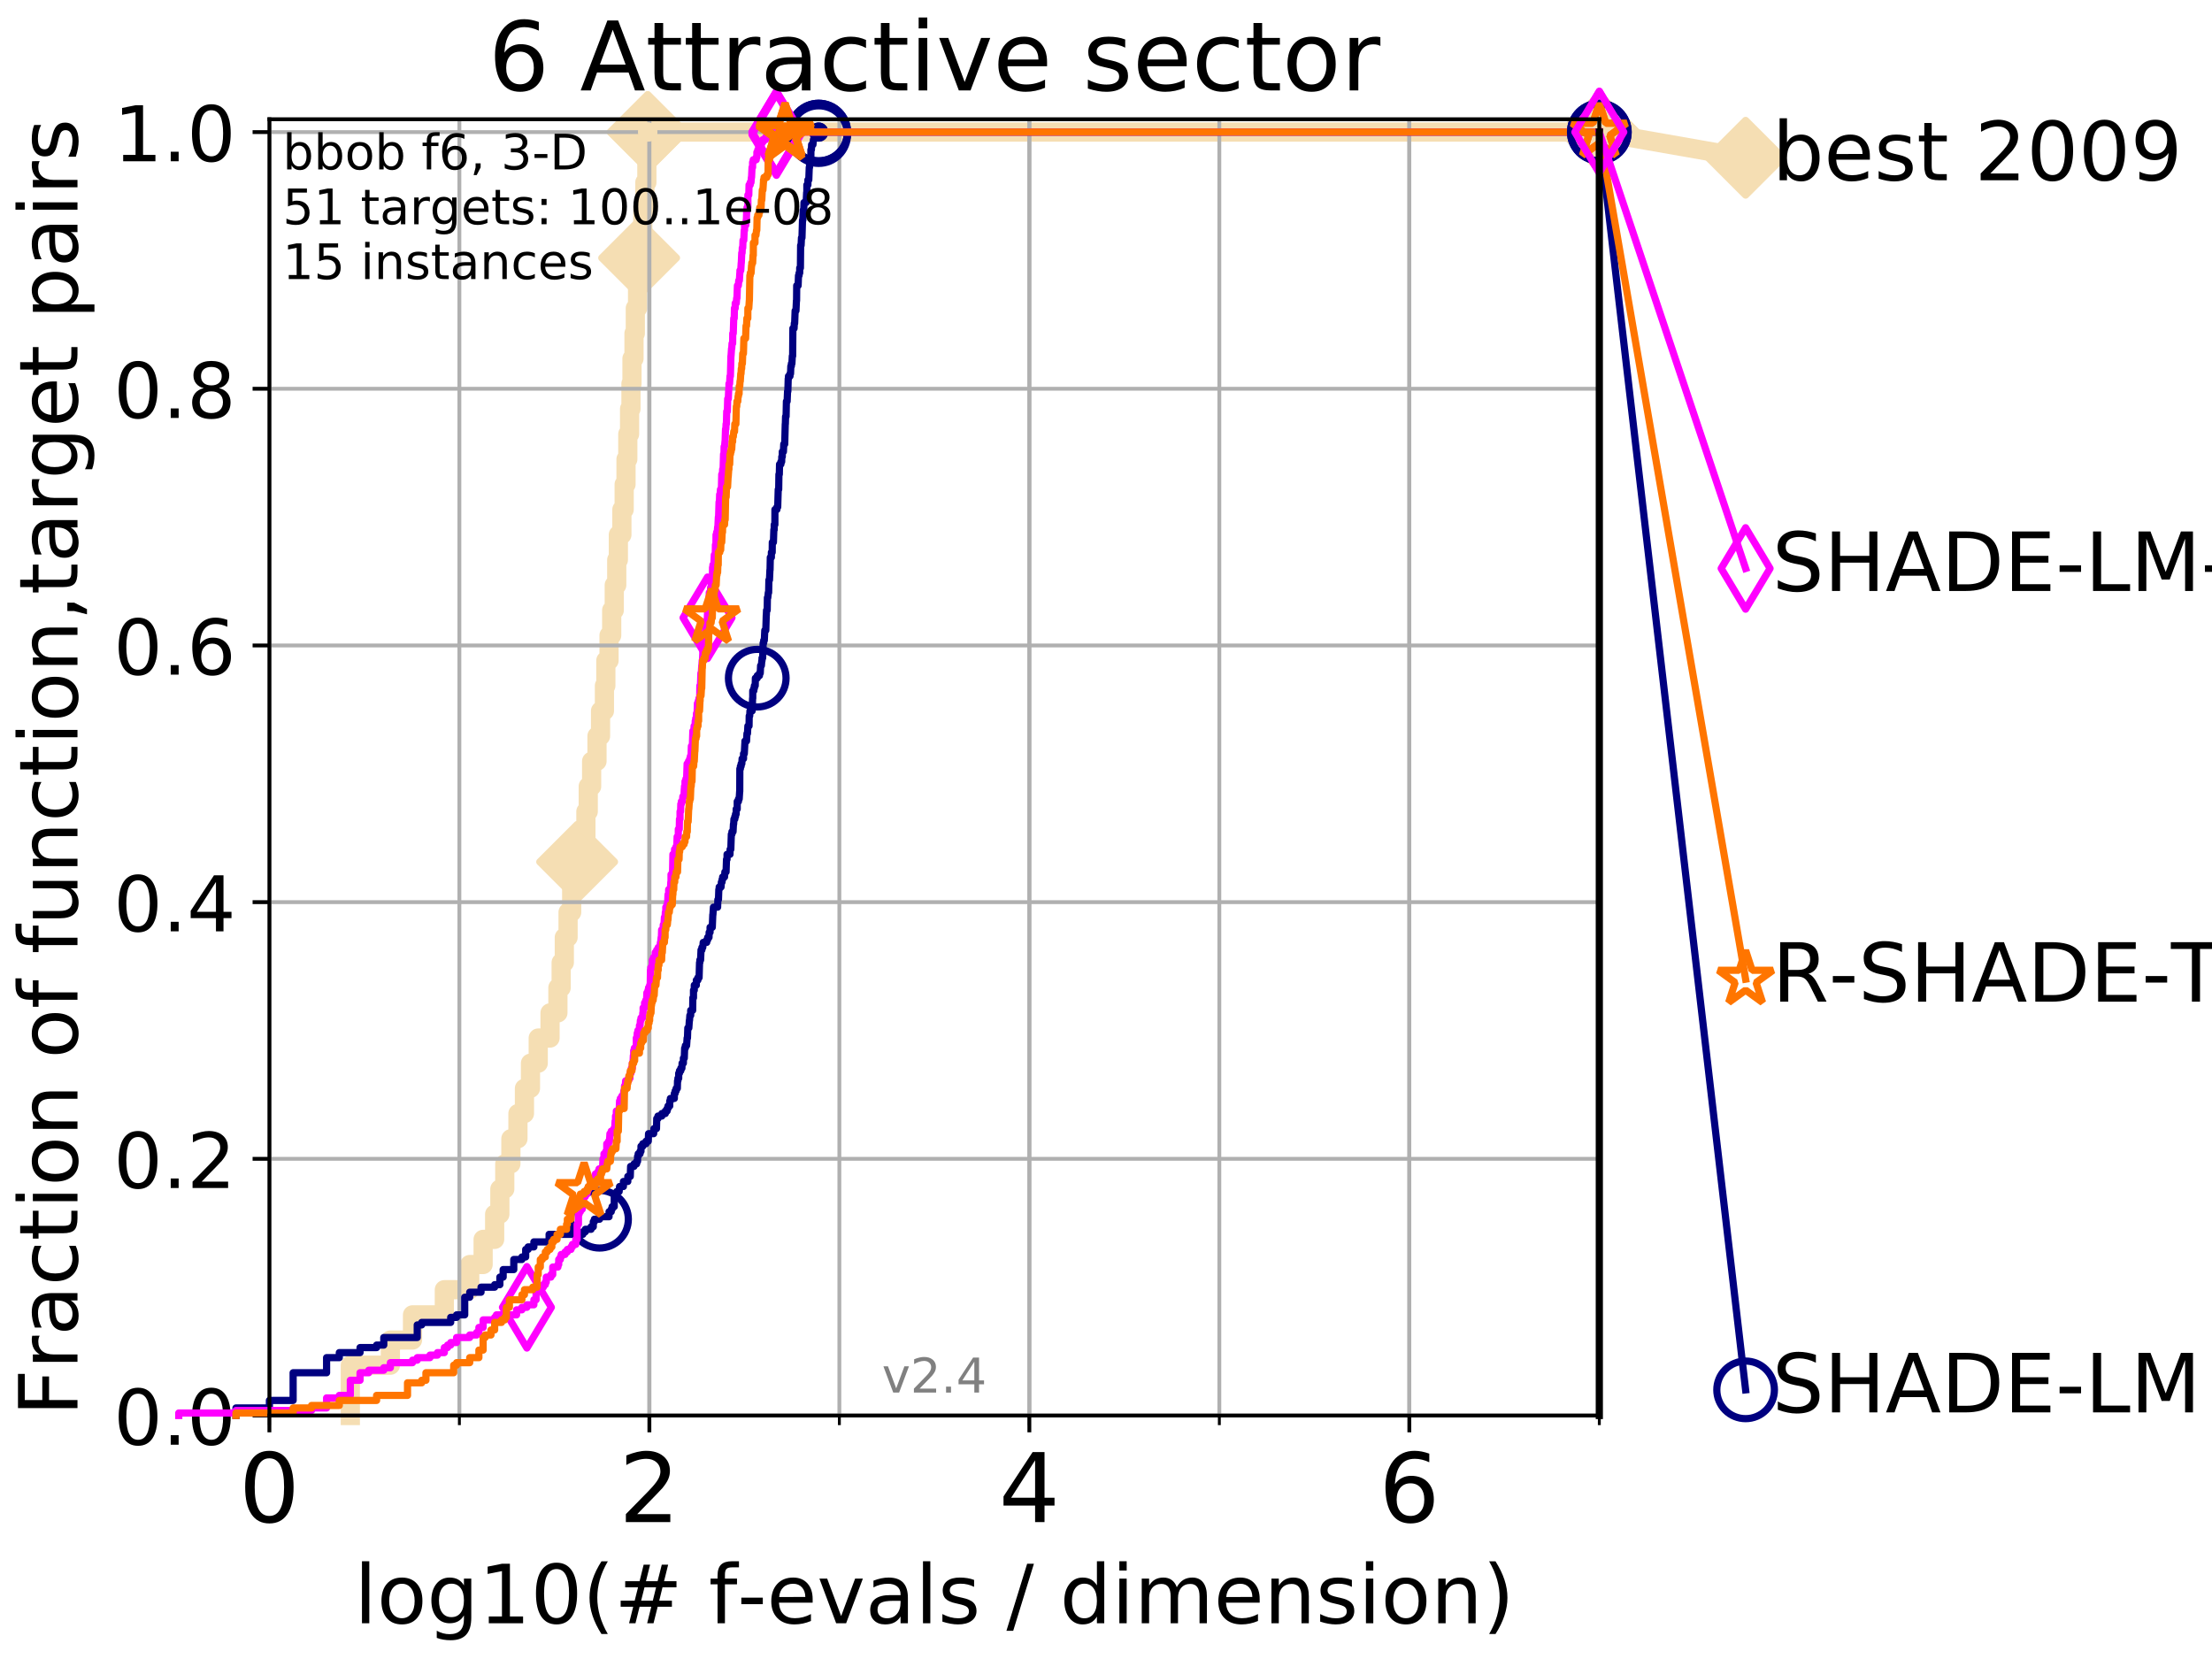 <?xml version="1.0" encoding="utf-8" standalone="no"?>
<!DOCTYPE svg PUBLIC "-//W3C//DTD SVG 1.1//EN"
  "http://www.w3.org/Graphics/SVG/1.1/DTD/svg11.dtd">
<!-- Created with matplotlib (http://matplotlib.org/) -->
<svg height="345.6pt" version="1.1" viewBox="0 0 460.8 345.6" width="460.8pt" xmlns="http://www.w3.org/2000/svg" xmlns:xlink="http://www.w3.org/1999/xlink">
 <defs>
  <style type="text/css">
*{stroke-linecap:butt;stroke-linejoin:round;}
  </style>
 </defs>
 <g id="figure_1">
  <g id="patch_1">
   <path d="M 0 345.6 
L 460.8 345.6 
L 460.8 0 
L 0 0 
z
" style="fill:#ffffff;"/>
  </g>
  <g id="axes_1">
   <g id="patch_2">
    <path d="M 56.12 294.88 
L 333.168 294.88 
L 333.168 24.84 
L 56.12 24.84 
z
" style="fill:#ffffff;"/>
   </g>
   <g id="line2d_1">
    <path d="M 72.979 294.88 
L 72.979 284.395 
L 81.324 284.395 
L 81.324 279.153 
L 85.935 279.153 
L 85.935 273.91 
L 92.564 273.91 
L 92.564 268.668 
L 97.85 268.668 
L 97.85 263.425 
L 100.643 263.425 
L 100.643 258.183 
L 103.045 258.183 
L 103.045 252.94 
L 104.131 252.94 
L 104.131 247.698 
L 105.153 247.698 
L 105.153 242.455 
L 106.427 242.455 
L 106.427 237.213 
L 107.897 237.213 
L 107.897 231.97 
L 109.251 231.97 
L 109.251 226.728 
L 110.506 226.728 
L 110.506 221.485 
L 112.122 221.485 
L 112.122 216.243 
L 114.582 216.243 
L 114.582 211 
L 116.22 211 
L 116.22 205.758 
L 116.901 205.758 
L 116.901 200.515 
L 117.556 200.515 
L 117.556 195.273 
L 118.341 195.273 
L 118.341 190.03 
L 119.092 190.03 
L 119.092 184.788 
L 120.228 184.788 
L 120.228 179.546 
L 121.165 179.546 
L 121.165 174.303 
L 122.053 174.303 
L 122.053 169.061 
L 122.541 169.061 
L 122.541 163.818 
L 123.247 163.818 
L 123.247 158.576 
L 124.364 158.576 
L 124.364 153.333 
L 125.104 153.333 
L 125.104 148.091 
L 125.913 148.091 
L 125.913 142.848 
L 126.207 142.848 
L 126.207 137.606 
L 126.874 137.606 
L 126.874 132.363 
L 127.426 132.363 
L 127.426 127.121 
L 127.96 127.121 
L 127.96 121.878 
L 128.478 121.878 
L 128.478 116.636 
L 128.815 116.636 
L 128.815 111.393 
L 129.55 111.393 
L 129.55 106.151 
L 130.023 106.151 
L 130.023 100.908 
L 130.408 100.908 
L 130.408 95.666 
L 130.784 95.666 
L 130.784 90.423 
L 131.152 90.423 
L 131.152 85.181 
L 131.441 85.181 
L 131.441 79.938 
L 131.655 79.938 
L 131.655 74.696 
L 132.074 74.696 
L 132.074 69.453 
L 132.348 69.453 
L 132.348 64.211 
L 132.817 64.211 
L 132.817 58.969 
L 133.144 58.969 
L 133.144 53.726 
L 133.529 53.726 
L 133.529 48.484 
L 133.906 48.484 
L 133.906 43.241 
L 134.334 43.241 
L 134.334 37.999 
L 134.753 37.999 
L 134.753 32.756 
L 134.929 32.756 
L 134.929 27.514 
L 333.168 27.514 
" style="fill:none;stroke:#f5deb3;stroke-linecap:square;stroke-width:4;"/>
   </g>
   <g id="line2d_2">
    <defs>
     <path d="M -0 7.778 
L 7.778 0 
L 0 -7.778 
L -7.778 -0 
z
" id="m619072be8d" style="stroke:#f5deb3;stroke-linejoin:miter;stroke-width:1.5;"/>
    </defs>
    <g>
     <use style="fill:#f5deb3;stroke:#f5deb3;stroke-linejoin:miter;stroke-width:1.5;" x="120.228" xlink:href="#m619072be8d" y="179.546"/>
     <use style="fill:#f5deb3;stroke:#f5deb3;stroke-linejoin:miter;stroke-width:1.5;" x="133.144" xlink:href="#m619072be8d" y="53.726"/>
     <use style="fill:#f5deb3;stroke:#f5deb3;stroke-linejoin:miter;stroke-width:1.5;" x="134.929" xlink:href="#m619072be8d" y="27.514"/>
     <use style="fill:#f5deb3;stroke:#f5deb3;stroke-linejoin:miter;stroke-width:1.5;" x="134.929" xlink:href="#m619072be8d" y="27.514"/>
     <use style="fill:#f5deb3;stroke:#f5deb3;stroke-linejoin:miter;stroke-width:1.5;" x="333.168" xlink:href="#m619072be8d" y="27.514"/>
    </g>
   </g>
   <g id="line2d_3">
    <path style="fill:none;stroke:#f5deb3;stroke-linecap:square;stroke-width:4;"/>
    <g/>
   </g>
   <g id="line2d_4">
    <path d="M 333.168 27.514 
L 363.643 32.861 
" style="fill:none;stroke:#f5deb3;stroke-linecap:square;stroke-width:4;"/>
    <g>
     <use style="fill:#f5deb3;stroke:#f5deb3;stroke-linejoin:miter;stroke-width:1.5;" x="333.168" xlink:href="#m619072be8d" y="27.514"/>
     <use style="fill:#f5deb3;stroke:#f5deb3;stroke-linejoin:miter;stroke-width:1.5;" x="363.643" xlink:href="#m619072be8d" y="32.861"/>
    </g>
   </g>
   <g id="matplotlib.axis_1">
    <g id="xtick_1">
     <g id="line2d_5">
      <path clip-path="url(#pe661ddaa45)" d="M 56.12 294.88 
L 56.12 24.84 
" style="fill:none;stroke:#b0b0b0;stroke-linecap:square;stroke-width:0.8;"/>
     </g>
     <g id="line2d_6">
      <defs>
       <path d="M 0 0 
L 0 3.5 
" id="m9c4daea28b" style="stroke:#000000;stroke-width:0.8;"/>
      </defs>
      <g>
       <use style="stroke:#000000;stroke-width:0.8;" x="56.12" xlink:href="#m9c4daea28b" y="294.88"/>
      </g>
     </g>
     <g id="text_1">
      <!-- 0 -->
      <defs>
       <path d="M 31.781 66.406 
Q 24.172 66.406 20.328 58.906 
Q 16.5 51.422 16.5 36.375 
Q 16.5 21.391 20.328 13.891 
Q 24.172 6.391 31.781 6.391 
Q 39.453 6.391 43.281 13.891 
Q 47.125 21.391 47.125 36.375 
Q 47.125 51.422 43.281 58.906 
Q 39.453 66.406 31.781 66.406 
z
M 31.781 74.219 
Q 44.047 74.219 50.516 64.516 
Q 56.984 54.828 56.984 36.375 
Q 56.984 17.969 50.516 8.266 
Q 44.047 -1.422 31.781 -1.422 
Q 19.531 -1.422 13.062 8.266 
Q 6.594 17.969 6.594 36.375 
Q 6.594 54.828 13.062 64.516 
Q 19.531 74.219 31.781 74.219 
z
" id="DejaVuSans-30"/>
      </defs>
      <g transform="translate(49.758 317.077)scale(0.2 -0.2)">
       <use xlink:href="#DejaVuSans-30"/>
      </g>
     </g>
    </g>
    <g id="xtick_2">
     <g id="line2d_7">
      <path clip-path="url(#pe661ddaa45)" d="M 135.277 294.88 
L 135.277 24.84 
" style="fill:none;stroke:#b0b0b0;stroke-linecap:square;stroke-width:0.8;"/>
     </g>
     <g id="line2d_8">
      <g>
       <use style="stroke:#000000;stroke-width:0.8;" x="135.277" xlink:href="#m9c4daea28b" y="294.88"/>
      </g>
     </g>
     <g id="text_2">
      <!-- 2 -->
      <defs>
       <path d="M 19.188 8.297 
L 53.609 8.297 
L 53.609 0 
L 7.328 0 
L 7.328 8.297 
Q 12.938 14.109 22.625 23.891 
Q 32.328 33.688 34.812 36.531 
Q 39.547 41.844 41.422 45.531 
Q 43.312 49.219 43.312 52.781 
Q 43.312 58.594 39.234 62.25 
Q 35.156 65.922 28.609 65.922 
Q 23.969 65.922 18.812 64.312 
Q 13.672 62.703 7.812 59.422 
L 7.812 69.391 
Q 13.766 71.781 18.938 73 
Q 24.125 74.219 28.422 74.219 
Q 39.75 74.219 46.484 68.547 
Q 53.219 62.891 53.219 53.422 
Q 53.219 48.922 51.531 44.891 
Q 49.859 40.875 45.406 35.406 
Q 44.188 33.984 37.641 27.219 
Q 31.109 20.453 19.188 8.297 
z
" id="DejaVuSans-32"/>
      </defs>
      <g transform="translate(128.914 317.077)scale(0.2 -0.2)">
       <use xlink:href="#DejaVuSans-32"/>
      </g>
     </g>
    </g>
    <g id="xtick_3">
     <g id="line2d_9">
      <path clip-path="url(#pe661ddaa45)" d="M 214.433 294.88 
L 214.433 24.84 
" style="fill:none;stroke:#b0b0b0;stroke-linecap:square;stroke-width:0.8;"/>
     </g>
     <g id="line2d_10">
      <g>
       <use style="stroke:#000000;stroke-width:0.8;" x="214.433" xlink:href="#m9c4daea28b" y="294.88"/>
      </g>
     </g>
     <g id="text_3">
      <!-- 4 -->
      <defs>
       <path d="M 37.797 64.312 
L 12.891 25.391 
L 37.797 25.391 
z
M 35.203 72.906 
L 47.609 72.906 
L 47.609 25.391 
L 58.016 25.391 
L 58.016 17.188 
L 47.609 17.188 
L 47.609 0 
L 37.797 0 
L 37.797 17.188 
L 4.891 17.188 
L 4.891 26.703 
z
" id="DejaVuSans-34"/>
      </defs>
      <g transform="translate(208.071 317.077)scale(0.2 -0.2)">
       <use xlink:href="#DejaVuSans-34"/>
      </g>
     </g>
    </g>
    <g id="xtick_4">
     <g id="line2d_11">
      <path clip-path="url(#pe661ddaa45)" d="M 293.59 294.88 
L 293.59 24.84 
" style="fill:none;stroke:#b0b0b0;stroke-linecap:square;stroke-width:0.8;"/>
     </g>
     <g id="line2d_12">
      <g>
       <use style="stroke:#000000;stroke-width:0.8;" x="293.59" xlink:href="#m9c4daea28b" y="294.88"/>
      </g>
     </g>
     <g id="text_4">
      <!-- 6 -->
      <defs>
       <path d="M 33.016 40.375 
Q 26.375 40.375 22.484 35.828 
Q 18.609 31.297 18.609 23.391 
Q 18.609 15.531 22.484 10.953 
Q 26.375 6.391 33.016 6.391 
Q 39.656 6.391 43.531 10.953 
Q 47.406 15.531 47.406 23.391 
Q 47.406 31.297 43.531 35.828 
Q 39.656 40.375 33.016 40.375 
z
M 52.594 71.297 
L 52.594 62.312 
Q 48.875 64.062 45.094 64.984 
Q 41.312 65.922 37.594 65.922 
Q 27.828 65.922 22.672 59.328 
Q 17.531 52.734 16.797 39.406 
Q 19.672 43.656 24.016 45.922 
Q 28.375 48.188 33.594 48.188 
Q 44.578 48.188 50.953 41.516 
Q 57.328 34.859 57.328 23.391 
Q 57.328 12.156 50.688 5.359 
Q 44.047 -1.422 33.016 -1.422 
Q 20.359 -1.422 13.672 8.266 
Q 6.984 17.969 6.984 36.375 
Q 6.984 53.656 15.188 63.938 
Q 23.391 74.219 37.203 74.219 
Q 40.922 74.219 44.703 73.484 
Q 48.484 72.75 52.594 71.297 
z
" id="DejaVuSans-36"/>
      </defs>
      <g transform="translate(287.227 317.077)scale(0.2 -0.2)">
       <use xlink:href="#DejaVuSans-36"/>
      </g>
     </g>
    </g>
    <g id="xtick_5">
     <g id="line2d_13">
      <path clip-path="url(#pe661ddaa45)" d="M 56.12 294.88 
L 56.12 24.84 
" style="fill:none;stroke:#b0b0b0;stroke-linecap:square;stroke-width:0.8;"/>
     </g>
     <g id="line2d_14">
      <defs>
       <path d="M 0 0 
L 0 2 
" id="m04623bfcc7" style="stroke:#000000;stroke-width:0.6;"/>
      </defs>
      <g>
       <use style="stroke:#000000;stroke-width:0.6;" x="56.12" xlink:href="#m04623bfcc7" y="294.88"/>
      </g>
     </g>
    </g>
    <g id="xtick_6">
     <g id="line2d_15">
      <path clip-path="url(#pe661ddaa45)" d="M 95.698 294.88 
L 95.698 24.84 
" style="fill:none;stroke:#b0b0b0;stroke-linecap:square;stroke-width:0.8;"/>
     </g>
     <g id="line2d_16">
      <g>
       <use style="stroke:#000000;stroke-width:0.6;" x="95.698" xlink:href="#m04623bfcc7" y="294.88"/>
      </g>
     </g>
    </g>
    <g id="xtick_7">
     <g id="line2d_17">
      <path clip-path="url(#pe661ddaa45)" d="M 135.277 294.88 
L 135.277 24.84 
" style="fill:none;stroke:#b0b0b0;stroke-linecap:square;stroke-width:0.8;"/>
     </g>
     <g id="line2d_18">
      <g>
       <use style="stroke:#000000;stroke-width:0.6;" x="135.277" xlink:href="#m04623bfcc7" y="294.88"/>
      </g>
     </g>
    </g>
    <g id="xtick_8">
     <g id="line2d_19">
      <path clip-path="url(#pe661ddaa45)" d="M 174.855 294.88 
L 174.855 24.84 
" style="fill:none;stroke:#b0b0b0;stroke-linecap:square;stroke-width:0.8;"/>
     </g>
     <g id="line2d_20">
      <g>
       <use style="stroke:#000000;stroke-width:0.6;" x="174.855" xlink:href="#m04623bfcc7" y="294.88"/>
      </g>
     </g>
    </g>
    <g id="xtick_9">
     <g id="line2d_21">
      <path clip-path="url(#pe661ddaa45)" d="M 214.433 294.88 
L 214.433 24.84 
" style="fill:none;stroke:#b0b0b0;stroke-linecap:square;stroke-width:0.8;"/>
     </g>
     <g id="line2d_22">
      <g>
       <use style="stroke:#000000;stroke-width:0.6;" x="214.433" xlink:href="#m04623bfcc7" y="294.88"/>
      </g>
     </g>
    </g>
    <g id="xtick_10">
     <g id="line2d_23">
      <path clip-path="url(#pe661ddaa45)" d="M 254.011 294.88 
L 254.011 24.84 
" style="fill:none;stroke:#b0b0b0;stroke-linecap:square;stroke-width:0.8;"/>
     </g>
     <g id="line2d_24">
      <g>
       <use style="stroke:#000000;stroke-width:0.6;" x="254.011" xlink:href="#m04623bfcc7" y="294.88"/>
      </g>
     </g>
    </g>
    <g id="xtick_11">
     <g id="line2d_25">
      <path clip-path="url(#pe661ddaa45)" d="M 293.59 294.88 
L 293.59 24.84 
" style="fill:none;stroke:#b0b0b0;stroke-linecap:square;stroke-width:0.8;"/>
     </g>
     <g id="line2d_26">
      <g>
       <use style="stroke:#000000;stroke-width:0.6;" x="293.59" xlink:href="#m04623bfcc7" y="294.88"/>
      </g>
     </g>
    </g>
    <g id="xtick_12">
     <g id="line2d_27">
      <path clip-path="url(#pe661ddaa45)" d="M 333.168 294.88 
L 333.168 24.84 
" style="fill:none;stroke:#b0b0b0;stroke-linecap:square;stroke-width:0.8;"/>
     </g>
     <g id="line2d_28">
      <g>
       <use style="stroke:#000000;stroke-width:0.6;" x="333.168" xlink:href="#m04623bfcc7" y="294.88"/>
      </g>
     </g>
    </g>
    <g id="text_5">
     <!-- log10(# f-evals / dimension) -->
     <defs>
      <path d="M 9.422 75.984 
L 18.406 75.984 
L 18.406 0 
L 9.422 0 
z
" id="DejaVuSans-6c"/>
      <path d="M 30.609 48.391 
Q 23.391 48.391 19.188 42.75 
Q 14.984 37.109 14.984 27.297 
Q 14.984 17.484 19.156 11.844 
Q 23.344 6.203 30.609 6.203 
Q 37.797 6.203 41.984 11.859 
Q 46.188 17.531 46.188 27.297 
Q 46.188 37.016 41.984 42.703 
Q 37.797 48.391 30.609 48.391 
z
M 30.609 56 
Q 42.328 56 49.016 48.375 
Q 55.719 40.766 55.719 27.297 
Q 55.719 13.875 49.016 6.219 
Q 42.328 -1.422 30.609 -1.422 
Q 18.844 -1.422 12.172 6.219 
Q 5.516 13.875 5.516 27.297 
Q 5.516 40.766 12.172 48.375 
Q 18.844 56 30.609 56 
z
" id="DejaVuSans-6f"/>
      <path d="M 45.406 27.984 
Q 45.406 37.75 41.375 43.109 
Q 37.359 48.484 30.078 48.484 
Q 22.859 48.484 18.828 43.109 
Q 14.797 37.75 14.797 27.984 
Q 14.797 18.266 18.828 12.891 
Q 22.859 7.516 30.078 7.516 
Q 37.359 7.516 41.375 12.891 
Q 45.406 18.266 45.406 27.984 
z
M 54.391 6.781 
Q 54.391 -7.172 48.188 -13.984 
Q 42 -20.797 29.203 -20.797 
Q 24.469 -20.797 20.266 -20.094 
Q 16.062 -19.391 12.109 -17.922 
L 12.109 -9.188 
Q 16.062 -11.328 19.922 -12.344 
Q 23.781 -13.375 27.781 -13.375 
Q 36.625 -13.375 41.016 -8.766 
Q 45.406 -4.156 45.406 5.172 
L 45.406 9.625 
Q 42.625 4.781 38.281 2.391 
Q 33.938 0 27.875 0 
Q 17.828 0 11.672 7.656 
Q 5.516 15.328 5.516 27.984 
Q 5.516 40.672 11.672 48.328 
Q 17.828 56 27.875 56 
Q 33.938 56 38.281 53.609 
Q 42.625 51.219 45.406 46.391 
L 45.406 54.688 
L 54.391 54.688 
z
" id="DejaVuSans-67"/>
      <path d="M 12.406 8.297 
L 28.516 8.297 
L 28.516 63.922 
L 10.984 60.406 
L 10.984 69.391 
L 28.422 72.906 
L 38.281 72.906 
L 38.281 8.297 
L 54.391 8.297 
L 54.391 0 
L 12.406 0 
z
" id="DejaVuSans-31"/>
      <path d="M 31 75.875 
Q 24.469 64.656 21.281 53.656 
Q 18.109 42.672 18.109 31.391 
Q 18.109 20.125 21.312 9.062 
Q 24.516 -2 31 -13.188 
L 23.188 -13.188 
Q 15.875 -1.703 12.234 9.375 
Q 8.594 20.453 8.594 31.391 
Q 8.594 42.281 12.203 53.312 
Q 15.828 64.359 23.188 75.875 
z
" id="DejaVuSans-28"/>
      <path d="M 51.125 44 
L 36.922 44 
L 32.812 27.688 
L 47.125 27.688 
z
M 43.797 71.781 
L 38.719 51.516 
L 52.984 51.516 
L 58.109 71.781 
L 65.922 71.781 
L 60.891 51.516 
L 76.125 51.516 
L 76.125 44 
L 58.984 44 
L 54.984 27.688 
L 70.516 27.688 
L 70.516 20.219 
L 53.078 20.219 
L 48 0 
L 40.188 0 
L 45.219 20.219 
L 30.906 20.219 
L 25.875 0 
L 18.016 0 
L 23.094 20.219 
L 7.719 20.219 
L 7.719 27.688 
L 24.906 27.688 
L 29 44 
L 13.281 44 
L 13.281 51.516 
L 30.906 51.516 
L 35.891 71.781 
z
" id="DejaVuSans-23"/>
      <path id="DejaVuSans-20"/>
      <path d="M 37.109 75.984 
L 37.109 68.5 
L 28.516 68.5 
Q 23.688 68.5 21.797 66.547 
Q 19.922 64.594 19.922 59.516 
L 19.922 54.688 
L 34.719 54.688 
L 34.719 47.703 
L 19.922 47.703 
L 19.922 0 
L 10.891 0 
L 10.891 47.703 
L 2.297 47.703 
L 2.297 54.688 
L 10.891 54.688 
L 10.891 58.5 
Q 10.891 67.625 15.141 71.797 
Q 19.391 75.984 28.609 75.984 
z
" id="DejaVuSans-66"/>
      <path d="M 4.891 31.391 
L 31.203 31.391 
L 31.203 23.391 
L 4.891 23.391 
z
" id="DejaVuSans-2d"/>
      <path d="M 56.203 29.594 
L 56.203 25.203 
L 14.891 25.203 
Q 15.484 15.922 20.484 11.062 
Q 25.484 6.203 34.422 6.203 
Q 39.594 6.203 44.453 7.469 
Q 49.312 8.734 54.109 11.281 
L 54.109 2.781 
Q 49.266 0.734 44.188 -0.344 
Q 39.109 -1.422 33.891 -1.422 
Q 20.797 -1.422 13.156 6.188 
Q 5.516 13.812 5.516 26.812 
Q 5.516 40.234 12.766 48.109 
Q 20.016 56 32.328 56 
Q 43.359 56 49.781 48.891 
Q 56.203 41.797 56.203 29.594 
z
M 47.219 32.234 
Q 47.125 39.594 43.094 43.984 
Q 39.062 48.391 32.422 48.391 
Q 24.906 48.391 20.391 44.141 
Q 15.875 39.891 15.188 32.172 
z
" id="DejaVuSans-65"/>
      <path d="M 2.984 54.688 
L 12.5 54.688 
L 29.594 8.797 
L 46.688 54.688 
L 56.203 54.688 
L 35.688 0 
L 23.484 0 
z
" id="DejaVuSans-76"/>
      <path d="M 34.281 27.484 
Q 23.391 27.484 19.188 25 
Q 14.984 22.516 14.984 16.5 
Q 14.984 11.719 18.141 8.906 
Q 21.297 6.109 26.703 6.109 
Q 34.188 6.109 38.703 11.406 
Q 43.219 16.703 43.219 25.484 
L 43.219 27.484 
z
M 52.203 31.203 
L 52.203 0 
L 43.219 0 
L 43.219 8.297 
Q 40.141 3.328 35.547 0.953 
Q 30.953 -1.422 24.312 -1.422 
Q 15.922 -1.422 10.953 3.297 
Q 6 8.016 6 15.922 
Q 6 25.141 12.172 29.828 
Q 18.359 34.516 30.609 34.516 
L 43.219 34.516 
L 43.219 35.406 
Q 43.219 41.609 39.141 45 
Q 35.062 48.391 27.688 48.391 
Q 23 48.391 18.547 47.266 
Q 14.109 46.141 10.016 43.891 
L 10.016 52.203 
Q 14.938 54.109 19.578 55.047 
Q 24.219 56 28.609 56 
Q 40.484 56 46.344 49.844 
Q 52.203 43.703 52.203 31.203 
z
" id="DejaVuSans-61"/>
      <path d="M 44.281 53.078 
L 44.281 44.578 
Q 40.484 46.531 36.375 47.5 
Q 32.281 48.484 27.875 48.484 
Q 21.188 48.484 17.844 46.438 
Q 14.5 44.391 14.5 40.281 
Q 14.5 37.156 16.891 35.375 
Q 19.281 33.594 26.516 31.984 
L 29.594 31.297 
Q 39.156 29.25 43.188 25.516 
Q 47.219 21.781 47.219 15.094 
Q 47.219 7.469 41.188 3.016 
Q 35.156 -1.422 24.609 -1.422 
Q 20.219 -1.422 15.453 -0.562 
Q 10.688 0.297 5.422 2 
L 5.422 11.281 
Q 10.406 8.688 15.234 7.391 
Q 20.062 6.109 24.812 6.109 
Q 31.156 6.109 34.562 8.281 
Q 37.984 10.453 37.984 14.406 
Q 37.984 18.062 35.516 20.016 
Q 33.062 21.969 24.703 23.781 
L 21.578 24.516 
Q 13.234 26.266 9.516 29.906 
Q 5.812 33.547 5.812 39.891 
Q 5.812 47.609 11.281 51.797 
Q 16.75 56 26.812 56 
Q 31.781 56 36.172 55.266 
Q 40.578 54.547 44.281 53.078 
z
" id="DejaVuSans-73"/>
      <path d="M 25.391 72.906 
L 33.688 72.906 
L 8.297 -9.281 
L 0 -9.281 
z
" id="DejaVuSans-2f"/>
      <path d="M 45.406 46.391 
L 45.406 75.984 
L 54.391 75.984 
L 54.391 0 
L 45.406 0 
L 45.406 8.203 
Q 42.578 3.328 38.25 0.953 
Q 33.938 -1.422 27.875 -1.422 
Q 17.969 -1.422 11.734 6.484 
Q 5.516 14.406 5.516 27.297 
Q 5.516 40.188 11.734 48.094 
Q 17.969 56 27.875 56 
Q 33.938 56 38.25 53.625 
Q 42.578 51.266 45.406 46.391 
z
M 14.797 27.297 
Q 14.797 17.391 18.875 11.75 
Q 22.953 6.109 30.078 6.109 
Q 37.203 6.109 41.297 11.75 
Q 45.406 17.391 45.406 27.297 
Q 45.406 37.203 41.297 42.844 
Q 37.203 48.484 30.078 48.484 
Q 22.953 48.484 18.875 42.844 
Q 14.797 37.203 14.797 27.297 
z
" id="DejaVuSans-64"/>
      <path d="M 9.422 54.688 
L 18.406 54.688 
L 18.406 0 
L 9.422 0 
z
M 9.422 75.984 
L 18.406 75.984 
L 18.406 64.594 
L 9.422 64.594 
z
" id="DejaVuSans-69"/>
      <path d="M 52 44.188 
Q 55.375 50.25 60.062 53.125 
Q 64.75 56 71.094 56 
Q 79.641 56 84.281 50.016 
Q 88.922 44.047 88.922 33.016 
L 88.922 0 
L 79.891 0 
L 79.891 32.719 
Q 79.891 40.578 77.094 44.375 
Q 74.312 48.188 68.609 48.188 
Q 61.625 48.188 57.562 43.547 
Q 53.516 38.922 53.516 30.906 
L 53.516 0 
L 44.484 0 
L 44.484 32.719 
Q 44.484 40.625 41.703 44.406 
Q 38.922 48.188 33.109 48.188 
Q 26.219 48.188 22.156 43.531 
Q 18.109 38.875 18.109 30.906 
L 18.109 0 
L 9.078 0 
L 9.078 54.688 
L 18.109 54.688 
L 18.109 46.188 
Q 21.188 51.219 25.484 53.609 
Q 29.781 56 35.688 56 
Q 41.656 56 45.828 52.969 
Q 50 49.953 52 44.188 
z
" id="DejaVuSans-6d"/>
      <path d="M 54.891 33.016 
L 54.891 0 
L 45.906 0 
L 45.906 32.719 
Q 45.906 40.484 42.875 44.328 
Q 39.844 48.188 33.797 48.188 
Q 26.516 48.188 22.312 43.547 
Q 18.109 38.922 18.109 30.906 
L 18.109 0 
L 9.078 0 
L 9.078 54.688 
L 18.109 54.688 
L 18.109 46.188 
Q 21.344 51.125 25.703 53.562 
Q 30.078 56 35.797 56 
Q 45.219 56 50.047 50.172 
Q 54.891 44.344 54.891 33.016 
z
" id="DejaVuSans-6e"/>
      <path d="M 8.016 75.875 
L 15.828 75.875 
Q 23.141 64.359 26.781 53.312 
Q 30.422 42.281 30.422 31.391 
Q 30.422 20.453 26.781 9.375 
Q 23.141 -1.703 15.828 -13.188 
L 8.016 -13.188 
Q 14.5 -2 17.703 9.062 
Q 20.906 20.125 20.906 31.391 
Q 20.906 42.672 17.703 53.656 
Q 14.5 64.656 8.016 75.875 
z
" id="DejaVuSans-29"/>
     </defs>
     <g transform="translate(73.803 338.154)scale(0.17 -0.17)">
      <use xlink:href="#DejaVuSans-6c"/>
      <use x="27.783" xlink:href="#DejaVuSans-6f"/>
      <use x="88.965" xlink:href="#DejaVuSans-67"/>
      <use x="152.441" xlink:href="#DejaVuSans-31"/>
      <use x="216.064" xlink:href="#DejaVuSans-30"/>
      <use x="279.688" xlink:href="#DejaVuSans-28"/>
      <use x="318.701" xlink:href="#DejaVuSans-23"/>
      <use x="402.49" xlink:href="#DejaVuSans-20"/>
      <use x="434.277" xlink:href="#DejaVuSans-66"/>
      <use x="469.404" xlink:href="#DejaVuSans-2d"/>
      <use x="505.488" xlink:href="#DejaVuSans-65"/>
      <use x="567.012" xlink:href="#DejaVuSans-76"/>
      <use x="626.191" xlink:href="#DejaVuSans-61"/>
      <use x="687.471" xlink:href="#DejaVuSans-6c"/>
      <use x="715.254" xlink:href="#DejaVuSans-73"/>
      <use x="767.354" xlink:href="#DejaVuSans-20"/>
      <use x="799.141" xlink:href="#DejaVuSans-2f"/>
      <use x="832.832" xlink:href="#DejaVuSans-20"/>
      <use x="864.619" xlink:href="#DejaVuSans-64"/>
      <use x="928.096" xlink:href="#DejaVuSans-69"/>
      <use x="955.879" xlink:href="#DejaVuSans-6d"/>
      <use x="1053.291" xlink:href="#DejaVuSans-65"/>
      <use x="1114.814" xlink:href="#DejaVuSans-6e"/>
      <use x="1178.193" xlink:href="#DejaVuSans-73"/>
      <use x="1230.293" xlink:href="#DejaVuSans-69"/>
      <use x="1258.076" xlink:href="#DejaVuSans-6f"/>
      <use x="1319.258" xlink:href="#DejaVuSans-6e"/>
      <use x="1382.637" xlink:href="#DejaVuSans-29"/>
     </g>
    </g>
   </g>
   <g id="matplotlib.axis_2">
    <g id="ytick_1">
     <g id="line2d_29">
      <path clip-path="url(#pe661ddaa45)" d="M 56.12 294.88 
L 333.168 294.88 
" style="fill:none;stroke:#b0b0b0;stroke-linecap:square;stroke-width:0.8;"/>
     </g>
     <g id="line2d_30">
      <defs>
       <path d="M 0 0 
L -3.5 0 
" id="m32f1c16c0e" style="stroke:#000000;stroke-width:0.8;"/>
      </defs>
      <g>
       <use style="stroke:#000000;stroke-width:0.8;" x="56.12" xlink:href="#m32f1c16c0e" y="294.88"/>
      </g>
     </g>
     <g id="text_6">
      <!-- 0.0 -->
      <defs>
       <path d="M 10.688 12.406 
L 21 12.406 
L 21 0 
L 10.688 0 
z
" id="DejaVuSans-2e"/>
      </defs>
      <g transform="translate(23.675 300.959)scale(0.16 -0.16)">
       <use xlink:href="#DejaVuSans-30"/>
       <use x="63.623" xlink:href="#DejaVuSans-2e"/>
       <use x="95.41" xlink:href="#DejaVuSans-30"/>
      </g>
     </g>
    </g>
    <g id="ytick_2">
     <g id="line2d_31">
      <path clip-path="url(#pe661ddaa45)" d="M 56.12 241.407 
L 333.168 241.407 
" style="fill:none;stroke:#b0b0b0;stroke-linecap:square;stroke-width:0.8;"/>
     </g>
     <g id="line2d_32">
      <g>
       <use style="stroke:#000000;stroke-width:0.8;" x="56.12" xlink:href="#m32f1c16c0e" y="241.407"/>
      </g>
     </g>
     <g id="text_7">
      <!-- 0.2 -->
      <g transform="translate(23.675 247.485)scale(0.16 -0.16)">
       <use xlink:href="#DejaVuSans-30"/>
       <use x="63.623" xlink:href="#DejaVuSans-2e"/>
       <use x="95.41" xlink:href="#DejaVuSans-32"/>
      </g>
     </g>
    </g>
    <g id="ytick_3">
     <g id="line2d_33">
      <path clip-path="url(#pe661ddaa45)" d="M 56.12 187.933 
L 333.168 187.933 
" style="fill:none;stroke:#b0b0b0;stroke-linecap:square;stroke-width:0.8;"/>
     </g>
     <g id="line2d_34">
      <g>
       <use style="stroke:#000000;stroke-width:0.8;" x="56.12" xlink:href="#m32f1c16c0e" y="187.933"/>
      </g>
     </g>
     <g id="text_8">
      <!-- 0.4 -->
      <g transform="translate(23.675 194.012)scale(0.16 -0.16)">
       <use xlink:href="#DejaVuSans-30"/>
       <use x="63.623" xlink:href="#DejaVuSans-2e"/>
       <use x="95.41" xlink:href="#DejaVuSans-34"/>
      </g>
     </g>
    </g>
    <g id="ytick_4">
     <g id="line2d_35">
      <path clip-path="url(#pe661ddaa45)" d="M 56.12 134.46 
L 333.168 134.46 
" style="fill:none;stroke:#b0b0b0;stroke-linecap:square;stroke-width:0.8;"/>
     </g>
     <g id="line2d_36">
      <g>
       <use style="stroke:#000000;stroke-width:0.8;" x="56.12" xlink:href="#m32f1c16c0e" y="134.46"/>
      </g>
     </g>
     <g id="text_9">
      <!-- 0.6 -->
      <g transform="translate(23.675 140.539)scale(0.16 -0.16)">
       <use xlink:href="#DejaVuSans-30"/>
       <use x="63.623" xlink:href="#DejaVuSans-2e"/>
       <use x="95.41" xlink:href="#DejaVuSans-36"/>
      </g>
     </g>
    </g>
    <g id="ytick_5">
     <g id="line2d_37">
      <path clip-path="url(#pe661ddaa45)" d="M 56.12 80.987 
L 333.168 80.987 
" style="fill:none;stroke:#b0b0b0;stroke-linecap:square;stroke-width:0.8;"/>
     </g>
     <g id="line2d_38">
      <g>
       <use style="stroke:#000000;stroke-width:0.8;" x="56.12" xlink:href="#m32f1c16c0e" y="80.987"/>
      </g>
     </g>
     <g id="text_10">
      <!-- 0.8 -->
      <defs>
       <path d="M 31.781 34.625 
Q 24.75 34.625 20.719 30.859 
Q 16.703 27.094 16.703 20.516 
Q 16.703 13.922 20.719 10.156 
Q 24.75 6.391 31.781 6.391 
Q 38.812 6.391 42.859 10.172 
Q 46.922 13.969 46.922 20.516 
Q 46.922 27.094 42.891 30.859 
Q 38.875 34.625 31.781 34.625 
z
M 21.922 38.812 
Q 15.578 40.375 12.031 44.719 
Q 8.5 49.078 8.5 55.328 
Q 8.5 64.062 14.719 69.141 
Q 20.953 74.219 31.781 74.219 
Q 42.672 74.219 48.875 69.141 
Q 55.078 64.062 55.078 55.328 
Q 55.078 49.078 51.531 44.719 
Q 48 40.375 41.703 38.812 
Q 48.828 37.156 52.797 32.312 
Q 56.781 27.484 56.781 20.516 
Q 56.781 9.906 50.312 4.234 
Q 43.844 -1.422 31.781 -1.422 
Q 19.734 -1.422 13.25 4.234 
Q 6.781 9.906 6.781 20.516 
Q 6.781 27.484 10.781 32.312 
Q 14.797 37.156 21.922 38.812 
z
M 18.312 54.391 
Q 18.312 48.734 21.844 45.562 
Q 25.391 42.391 31.781 42.391 
Q 38.141 42.391 41.719 45.562 
Q 45.312 48.734 45.312 54.391 
Q 45.312 60.062 41.719 63.234 
Q 38.141 66.406 31.781 66.406 
Q 25.391 66.406 21.844 63.234 
Q 18.312 60.062 18.312 54.391 
z
" id="DejaVuSans-38"/>
      </defs>
      <g transform="translate(23.675 87.066)scale(0.16 -0.16)">
       <use xlink:href="#DejaVuSans-30"/>
       <use x="63.623" xlink:href="#DejaVuSans-2e"/>
       <use x="95.41" xlink:href="#DejaVuSans-38"/>
      </g>
     </g>
    </g>
    <g id="ytick_6">
     <g id="line2d_39">
      <path clip-path="url(#pe661ddaa45)" d="M 56.12 27.514 
L 333.168 27.514 
" style="fill:none;stroke:#b0b0b0;stroke-linecap:square;stroke-width:0.8;"/>
     </g>
     <g id="line2d_40">
      <g>
       <use style="stroke:#000000;stroke-width:0.8;" x="56.12" xlink:href="#m32f1c16c0e" y="27.514"/>
      </g>
     </g>
     <g id="text_11">
      <!-- 1.0 -->
      <g transform="translate(23.675 33.592)scale(0.16 -0.16)">
       <use xlink:href="#DejaVuSans-31"/>
       <use x="63.623" xlink:href="#DejaVuSans-2e"/>
       <use x="95.41" xlink:href="#DejaVuSans-30"/>
      </g>
     </g>
    </g>
    <g id="text_12">
     <!-- Fraction of function,target pairs -->
     <defs>
      <path d="M 9.812 72.906 
L 51.703 72.906 
L 51.703 64.594 
L 19.672 64.594 
L 19.672 43.109 
L 48.578 43.109 
L 48.578 34.812 
L 19.672 34.812 
L 19.672 0 
L 9.812 0 
z
" id="DejaVuSans-46"/>
      <path d="M 41.109 46.297 
Q 39.594 47.172 37.812 47.578 
Q 36.031 48 33.891 48 
Q 26.266 48 22.188 43.047 
Q 18.109 38.094 18.109 28.812 
L 18.109 0 
L 9.078 0 
L 9.078 54.688 
L 18.109 54.688 
L 18.109 46.188 
Q 20.953 51.172 25.484 53.578 
Q 30.031 56 36.531 56 
Q 37.453 56 38.578 55.875 
Q 39.703 55.766 41.062 55.516 
z
" id="DejaVuSans-72"/>
      <path d="M 48.781 52.594 
L 48.781 44.188 
Q 44.969 46.297 41.141 47.344 
Q 37.312 48.391 33.406 48.391 
Q 24.656 48.391 19.812 42.844 
Q 14.984 37.312 14.984 27.297 
Q 14.984 17.281 19.812 11.734 
Q 24.656 6.203 33.406 6.203 
Q 37.312 6.203 41.141 7.25 
Q 44.969 8.297 48.781 10.406 
L 48.781 2.094 
Q 45.016 0.344 40.984 -0.531 
Q 36.969 -1.422 32.422 -1.422 
Q 20.062 -1.422 12.781 6.344 
Q 5.516 14.109 5.516 27.297 
Q 5.516 40.672 12.859 48.328 
Q 20.219 56 33.016 56 
Q 37.156 56 41.109 55.141 
Q 45.062 54.297 48.781 52.594 
z
" id="DejaVuSans-63"/>
      <path d="M 18.312 70.219 
L 18.312 54.688 
L 36.812 54.688 
L 36.812 47.703 
L 18.312 47.703 
L 18.312 18.016 
Q 18.312 11.328 20.141 9.422 
Q 21.969 7.516 27.594 7.516 
L 36.812 7.516 
L 36.812 0 
L 27.594 0 
Q 17.188 0 13.234 3.875 
Q 9.281 7.766 9.281 18.016 
L 9.281 47.703 
L 2.688 47.703 
L 2.688 54.688 
L 9.281 54.688 
L 9.281 70.219 
z
" id="DejaVuSans-74"/>
      <path d="M 8.5 21.578 
L 8.5 54.688 
L 17.484 54.688 
L 17.484 21.922 
Q 17.484 14.156 20.5 10.266 
Q 23.531 6.391 29.594 6.391 
Q 36.859 6.391 41.078 11.031 
Q 45.312 15.672 45.312 23.688 
L 45.312 54.688 
L 54.297 54.688 
L 54.297 0 
L 45.312 0 
L 45.312 8.406 
Q 42.047 3.422 37.719 1 
Q 33.406 -1.422 27.688 -1.422 
Q 18.266 -1.422 13.375 4.438 
Q 8.5 10.297 8.5 21.578 
z
M 31.109 56 
z
" id="DejaVuSans-75"/>
      <path d="M 11.719 12.406 
L 22.016 12.406 
L 22.016 4 
L 14.016 -11.625 
L 7.719 -11.625 
L 11.719 4 
z
" id="DejaVuSans-2c"/>
      <path d="M 18.109 8.203 
L 18.109 -20.797 
L 9.078 -20.797 
L 9.078 54.688 
L 18.109 54.688 
L 18.109 46.391 
Q 20.953 51.266 25.266 53.625 
Q 29.594 56 35.594 56 
Q 45.562 56 51.781 48.094 
Q 58.016 40.188 58.016 27.297 
Q 58.016 14.406 51.781 6.484 
Q 45.562 -1.422 35.594 -1.422 
Q 29.594 -1.422 25.266 0.953 
Q 20.953 3.328 18.109 8.203 
z
M 48.688 27.297 
Q 48.688 37.203 44.609 42.844 
Q 40.531 48.484 33.406 48.484 
Q 26.266 48.484 22.188 42.844 
Q 18.109 37.203 18.109 27.297 
Q 18.109 17.391 22.188 11.75 
Q 26.266 6.109 33.406 6.109 
Q 40.531 6.109 44.609 11.75 
Q 48.688 17.391 48.688 27.297 
z
" id="DejaVuSans-70"/>
     </defs>
     <g transform="translate(16.14 294.999)rotate(-90)scale(0.17 -0.17)">
      <use xlink:href="#DejaVuSans-46"/>
      <use x="57.41" xlink:href="#DejaVuSans-72"/>
      <use x="98.523" xlink:href="#DejaVuSans-61"/>
      <use x="159.803" xlink:href="#DejaVuSans-63"/>
      <use x="214.783" xlink:href="#DejaVuSans-74"/>
      <use x="253.992" xlink:href="#DejaVuSans-69"/>
      <use x="281.775" xlink:href="#DejaVuSans-6f"/>
      <use x="342.957" xlink:href="#DejaVuSans-6e"/>
      <use x="406.336" xlink:href="#DejaVuSans-20"/>
      <use x="438.123" xlink:href="#DejaVuSans-6f"/>
      <use x="499.305" xlink:href="#DejaVuSans-66"/>
      <use x="534.51" xlink:href="#DejaVuSans-20"/>
      <use x="566.297" xlink:href="#DejaVuSans-66"/>
      <use x="601.502" xlink:href="#DejaVuSans-75"/>
      <use x="664.881" xlink:href="#DejaVuSans-6e"/>
      <use x="728.26" xlink:href="#DejaVuSans-63"/>
      <use x="783.24" xlink:href="#DejaVuSans-74"/>
      <use x="822.449" xlink:href="#DejaVuSans-69"/>
      <use x="850.232" xlink:href="#DejaVuSans-6f"/>
      <use x="911.414" xlink:href="#DejaVuSans-6e"/>
      <use x="974.793" xlink:href="#DejaVuSans-2c"/>
      <use x="1006.58" xlink:href="#DejaVuSans-74"/>
      <use x="1045.789" xlink:href="#DejaVuSans-61"/>
      <use x="1107.068" xlink:href="#DejaVuSans-72"/>
      <use x="1148.166" xlink:href="#DejaVuSans-67"/>
      <use x="1211.643" xlink:href="#DejaVuSans-65"/>
      <use x="1273.166" xlink:href="#DejaVuSans-74"/>
      <use x="1312.375" xlink:href="#DejaVuSans-20"/>
      <use x="1344.162" xlink:href="#DejaVuSans-70"/>
      <use x="1407.639" xlink:href="#DejaVuSans-61"/>
      <use x="1468.918" xlink:href="#DejaVuSans-69"/>
      <use x="1496.701" xlink:href="#DejaVuSans-72"/>
      <use x="1537.814" xlink:href="#DejaVuSans-73"/>
     </g>
    </g>
   </g>
   <g id="line2d_41">
    <defs>
     <path d="M 0 1.5 
C 0.398 1.5 0.779 1.342 1.061 1.061 
C 1.342 0.779 1.5 0.398 1.5 0 
C 1.5 -0.398 1.342 -0.779 1.061 -1.061 
C 0.779 -1.342 0.398 -1.5 0 -1.5 
C -0.398 -1.5 -0.779 -1.342 -1.061 -1.061 
C -1.342 -0.779 -1.5 -0.398 -1.5 0 
C -1.5 0.398 -1.342 0.779 -1.061 1.061 
C -0.779 1.342 -0.398 1.5 0 1.5 
z
" id="m6d8b1744b8" style="stroke:#f5deb3;"/>
    </defs>
    <g>
     <use style="fill:#f5deb3;stroke:#f5deb3;" x="134.929" xlink:href="#m6d8b1744b8" y="27.514"/>
     <use style="fill:#f5deb3;stroke:#f5deb3;" x="134.929" xlink:href="#m6d8b1744b8" y="27.514"/>
    </g>
   </g>
   <g id="line2d_42">
    <defs>
     <path d="M 0 1.5 
C 0.398 1.5 0.779 1.342 1.061 1.061 
C 1.342 0.779 1.5 0.398 1.5 0 
C 1.5 -0.398 1.342 -0.779 1.061 -1.061 
C 0.779 -1.342 0.398 -1.5 0 -1.5 
C -0.398 -1.5 -0.779 -1.342 -1.061 -1.061 
C -1.342 -0.779 -1.5 -0.398 -1.5 0 
C -1.5 0.398 -1.342 0.779 -1.061 1.061 
C -0.779 1.342 -0.398 1.5 0 1.5 
z
" id="m7bb302a848" style="stroke:#000080;"/>
    </defs>
    <g>
     <use style="fill:#000080;stroke:#000080;" x="170.547" xlink:href="#m7bb302a848" y="27.514"/>
     <use style="fill:#000080;stroke:#000080;" x="170.547" xlink:href="#m7bb302a848" y="27.514"/>
    </g>
   </g>
   <g id="line2d_43">
    <path d="M 49.151 294.88 
L 49.151 293.307 
L 56.12 293.307 
L 56.12 291.735 
L 61.065 291.735 
L 61.065 285.968 
L 68.034 285.968 
L 68.034 282.822 
L 70.684 282.822 
L 70.684 281.774 
L 75.004 281.774 
L 75.004 280.725 
L 78.453 280.725 
L 78.453 280.201 
L 79.949 280.201 
L 79.949 278.628 
L 86.918 278.628 
L 86.918 276.007 
L 87.847 276.007 
L 87.847 275.483 
L 93.887 275.483 
L 93.887 274.434 
L 95.116 274.434 
L 95.116 273.91 
L 96.808 273.91 
L 96.808 270.24 
L 97.85 270.24 
L 97.85 269.192 
L 100.208 269.192 
L 100.208 268.143 
L 103.045 268.143 
L 103.045 267.619 
L 104.131 267.619 
L 104.131 266.046 
L 104.819 266.046 
L 104.819 264.474 
L 107.03 264.474 
L 107.03 262.377 
L 108.722 262.377 
L 108.722 261.852 
L 109.509 261.852 
L 109.509 260.28 
L 110.015 260.28 
L 110.015 259.755 
L 111.217 259.755 
L 111.217 258.707 
L 114.39 258.707 
L 114.39 257.134 
L 121.424 257.134 
L 121.424 256.61 
L 121.929 256.61 
L 121.929 256.086 
L 123.132 256.086 
L 123.132 255.561 
L 123.59 255.561 
L 123.59 254.513 
L 123.815 254.513 
L 123.815 253.989 
L 124.896 253.989 
L 124.896 253.464 
L 126.874 253.464 
L 126.874 252.416 
L 127.335 252.416 
L 127.335 251.892 
L 127.516 251.892 
L 127.516 251.367 
L 127.96 251.367 
L 127.96 249.27 
L 128.478 249.27 
L 128.478 248.222 
L 128.981 248.222 
L 129.064 247.173 
L 129.867 247.173 
L 129.867 246.125 
L 130.784 246.125 
L 130.784 245.076 
L 131.297 245.076 
L 131.369 242.979 
L 132.074 242.979 
L 132.074 242.455 
L 132.617 242.455 
L 132.617 241.931 
L 132.817 241.931 
L 132.817 240.882 
L 132.949 240.882 
L 132.949 240.358 
L 133.338 240.358 
L 133.338 239.834 
L 133.529 239.834 
L 133.529 238.785 
L 133.906 238.785 
L 133.906 238.261 
L 134.575 238.261 
L 134.575 237.737 
L 135.046 237.737 
L 135.104 236.164 
L 136.17 236.164 
L 136.224 235.116 
L 136.758 235.116 
L 136.81 233.019 
L 137.07 233.019 
L 137.07 232.495 
L 137.877 232.495 
L 137.877 231.97 
L 138.6 231.97 
L 138.6 231.446 
L 138.974 231.446 
L 138.974 230.922 
L 139.158 230.922 
L 139.158 230.398 
L 139.52 230.398 
L 139.52 229.349 
L 139.654 229.349 
L 139.654 228.825 
L 140.477 228.825 
L 140.477 227.776 
L 140.646 227.776 
L 140.646 227.252 
L 140.854 227.252 
L 140.854 226.728 
L 141.101 226.728 
L 141.142 225.155 
L 141.223 225.155 
L 141.223 224.631 
L 141.384 224.631 
L 141.384 223.582 
L 141.544 223.582 
L 141.544 223.058 
L 141.821 223.058 
L 141.821 222.534 
L 142.054 222.534 
L 142.092 221.485 
L 142.36 221.485 
L 142.36 220.437 
L 142.549 220.437 
L 142.624 218.34 
L 142.773 218.34 
L 142.773 217.816 
L 143.03 217.816 
L 143.139 216.243 
L 143.211 216.243 
L 143.284 214.146 
L 143.498 214.146 
L 143.604 212.573 
L 143.639 212.573 
L 143.71 211.525 
L 143.884 211.525 
L 143.884 210.476 
L 144.296 210.476 
L 144.33 207.855 
L 144.465 207.855 
L 144.465 206.282 
L 144.632 206.282 
L 144.632 205.234 
L 145.059 205.234 
L 145.059 204.185 
L 145.38 204.185 
L 145.38 203.661 
L 145.633 203.661 
L 145.726 200.515 
L 145.789 200.515 
L 145.789 199.991 
L 145.943 199.991 
L 146.036 197.894 
L 146.218 197.894 
L 146.218 197.37 
L 146.399 197.37 
L 146.489 196.321 
L 147.219 196.321 
L 147.219 195.797 
L 147.418 195.797 
L 147.418 195.273 
L 147.699 195.273 
L 147.727 194.224 
L 147.92 194.224 
L 147.92 193.176 
L 148.381 193.176 
L 148.487 190.555 
L 148.514 190.555 
L 148.619 188.982 
L 149.493 188.982 
L 149.543 187.409 
L 149.668 187.409 
L 149.742 185.312 
L 149.816 185.312 
L 149.816 184.788 
L 150.205 184.788 
L 150.277 183.739 
L 150.42 183.739 
L 150.42 183.215 
L 150.538 183.215 
L 150.538 182.691 
L 150.934 182.691 
L 151.003 181.642 
L 151.254 181.642 
L 151.344 179.021 
L 151.456 179.021 
L 151.456 177.973 
L 152.071 177.973 
L 152.093 176.924 
L 152.243 176.924 
L 152.349 173.779 
L 152.476 173.779 
L 152.476 173.255 
L 152.706 173.255 
L 152.789 171.682 
L 152.83 171.682 
L 152.892 170.633 
L 153.076 170.633 
L 153.076 170.109 
L 153.218 170.109 
L 153.218 169.585 
L 153.359 169.585 
L 153.359 168.536 
L 153.577 168.536 
L 153.577 166.964 
L 153.832 166.964 
L 153.832 166.439 
L 153.987 166.439 
L 154.084 164.867 
L 154.103 164.867 
L 154.122 160.148 
L 154.236 160.148 
L 154.236 159.624 
L 154.388 159.624 
L 154.388 159.1 
L 154.538 159.1 
L 154.594 158.051 
L 154.889 158.051 
L 154.889 157.003 
L 155.053 157.003 
L 155.162 154.906 
L 155.18 154.906 
L 155.18 154.382 
L 155.518 154.382 
L 155.606 152.809 
L 155.711 152.809 
L 155.798 151.236 
L 156.04 151.236 
L 156.074 149.139 
L 156.176 149.139 
L 156.227 148.091 
L 156.695 148.091 
L 156.777 145.469 
L 156.81 145.469 
L 156.81 143.897 
L 157.038 143.897 
L 157.038 143.372 
L 157.15 143.372 
L 157.15 142.848 
L 157.326 142.848 
L 157.358 141.275 
L 157.75 141.275 
L 157.75 140.751 
L 158.208 140.751 
L 158.208 140.227 
L 158.374 140.227 
L 158.448 138.654 
L 158.611 138.654 
L 158.699 137.606 
L 158.743 137.606 
L 158.743 137.081 
L 158.874 137.081 
L 158.976 133.936 
L 159.091 133.936 
L 159.091 133.412 
L 159.219 133.412 
L 159.319 131.315 
L 159.53 131.315 
L 159.627 128.169 
L 159.641 128.169 
L 159.683 127.121 
L 159.82 127.121 
L 159.862 124.499 
L 159.944 124.499 
L 160.052 123.451 
L 160.12 123.451 
L 160.174 120.83 
L 160.295 120.83 
L 160.388 118.733 
L 160.415 118.733 
L 160.468 116.112 
L 160.691 116.112 
L 160.691 115.063 
L 160.86 115.063 
L 160.886 112.966 
L 161.117 112.966 
L 161.206 110.345 
L 161.282 110.345 
L 161.282 109.296 
L 161.42 109.296 
L 161.432 106.151 
L 161.84 106.151 
L 161.84 105.627 
L 162.011 105.627 
L 162.119 101.957 
L 162.215 101.957 
L 162.263 98.811 
L 162.346 98.811 
L 162.393 96.714 
L 162.675 96.714 
L 162.675 96.19 
L 162.837 96.19 
L 162.86 95.142 
L 162.964 95.142 
L 162.964 94.093 
L 163.202 94.093 
L 163.27 92.52 
L 163.471 92.52 
L 163.582 88.326 
L 163.604 88.326 
L 163.648 86.754 
L 163.757 86.754 
L 163.823 83.608 
L 163.975 83.608 
L 164.061 81.511 
L 164.125 81.511 
L 164.2 78.89 
L 164.253 78.89 
L 164.253 78.366 
L 164.568 78.366 
L 164.568 77.841 
L 164.683 77.841 
L 164.745 76.269 
L 164.858 76.269 
L 164.858 75.744 
L 164.97 75.744 
L 165.051 74.172 
L 165.122 74.172 
L 165.173 68.405 
L 165.422 68.405 
L 165.472 67.356 
L 165.541 67.356 
L 165.639 64.735 
L 165.815 64.735 
L 165.911 62.638 
L 165.94 62.638 
L 165.969 59.493 
L 166.264 59.493 
L 166.34 57.396 
L 166.462 57.396 
L 166.462 56.872 
L 166.592 56.872 
L 166.592 55.823 
L 166.739 55.823 
L 166.785 51.105 
L 166.886 51.105 
L 166.959 49.532 
L 167.067 49.532 
L 167.175 45.862 
L 167.246 45.862 
L 167.318 43.765 
L 167.441 43.765 
L 167.486 42.193 
L 167.937 42.193 
L 168.039 40.096 
L 168.082 40.096 
L 168.082 38.523 
L 168.302 38.523 
L 168.302 37.474 
L 168.485 37.474 
L 168.584 34.853 
L 168.65 34.853 
L 168.65 33.805 
L 168.806 33.805 
L 168.814 32.756 
L 168.919 32.756 
L 168.928 31.183 
L 169.032 31.183 
L 169.073 30.135 
L 169.351 30.135 
L 169.453 29.086 
L 169.594 29.086 
L 169.594 28.562 
L 170.017 28.562 
L 170.017 28.038 
L 170.547 28.038 
L 170.547 27.514 
L 333.168 27.514 
L 333.168 27.514 
" style="fill:none;stroke:#000080;stroke-linecap:square;stroke-width:1.5;"/>
   </g>
   <g id="line2d_44">
    <defs>
     <path d="M 0 6 
C 1.591 6 3.117 5.368 4.243 4.243 
C 5.368 3.117 6 1.591 6 0 
C 6 -1.591 5.368 -3.117 4.243 -4.243 
C 3.117 -5.368 1.591 -6 0 -6 
C -1.591 -6 -3.117 -5.368 -4.243 -4.243 
C -5.368 -3.117 -6 -1.591 -6 0 
C -6 1.591 -5.368 3.117 -4.243 4.243 
C -3.117 5.368 -1.591 6 0 6 
z
" id="m3f0302b2f3" style="stroke:#000080;stroke-width:1.5;"/>
    </defs>
    <g>
     <use style="fill-opacity:0;stroke:#000080;stroke-width:1.5;" x="124.896" xlink:href="#m3f0302b2f3" y="253.989"/>
     <use style="fill-opacity:0;stroke:#000080;stroke-width:1.5;" x="157.75" xlink:href="#m3f0302b2f3" y="141.275"/>
     <use style="fill-opacity:0;stroke:#000080;stroke-width:1.5;" x="170.547" xlink:href="#m3f0302b2f3" y="28.038"/>
     <use style="fill-opacity:0;stroke:#000080;stroke-width:1.5;" x="170.547" xlink:href="#m3f0302b2f3" y="27.514"/>
     <use style="fill-opacity:0;stroke:#000080;stroke-width:1.5;" x="170.547" xlink:href="#m3f0302b2f3" y="27.514"/>
     <use style="fill-opacity:0;stroke:#000080;stroke-width:1.5;" x="333.168" xlink:href="#m3f0302b2f3" y="27.514"/>
    </g>
   </g>
   <g id="line2d_45">
    <path style="fill:none;stroke:#000080;stroke-linecap:square;stroke-width:1.5;"/>
    <g/>
   </g>
   <g id="line2d_46">
    <defs>
     <path d="M 0 1.5 
C 0.398 1.5 0.779 1.342 1.061 1.061 
C 1.342 0.779 1.5 0.398 1.5 0 
C 1.5 -0.398 1.342 -0.779 1.061 -1.061 
C 0.779 -1.342 0.398 -1.5 0 -1.5 
C -0.398 -1.5 -0.779 -1.342 -1.061 -1.061 
C -1.342 -0.779 -1.5 -0.398 -1.5 0 
C -1.5 0.398 -1.342 0.779 -1.061 1.061 
C -0.779 1.342 -0.398 1.5 0 1.5 
z
" id="mb6e241a325" style="stroke:#ff00ff;"/>
    </defs>
    <g>
     <use style="fill:#ff00ff;stroke:#ff00ff;" x="161.742" xlink:href="#mb6e241a325" y="27.514"/>
     <use style="fill:#ff00ff;stroke:#ff00ff;" x="161.742" xlink:href="#mb6e241a325" y="27.514"/>
    </g>
   </g>
   <g id="line2d_47">
    <path d="M 37.236 294.88 
L 37.236 294.356 
L 49.151 294.356 
L 49.151 293.832 
L 64.9 293.832 
L 64.9 293.307 
L 68.034 293.307 
L 68.034 291.21 
L 70.684 291.21 
L 70.684 290.686 
L 72.979 290.686 
L 72.979 287.541 
L 75.004 287.541 
L 75.004 285.968 
L 76.815 285.968 
L 76.815 285.444 
L 79.949 285.444 
L 79.949 284.919 
L 81.324 284.919 
L 81.324 283.871 
L 85.935 283.871 
L 85.935 283.347 
L 86.918 283.347 
L 86.918 282.822 
L 89.568 282.822 
L 89.568 282.298 
L 91.131 282.298 
L 91.131 281.774 
L 92.564 281.774 
L 92.564 280.725 
L 93.239 280.725 
L 93.239 280.201 
L 93.887 280.201 
L 93.887 279.677 
L 95.116 279.677 
L 95.116 278.628 
L 97.85 278.628 
L 97.85 278.104 
L 99.303 278.104 
L 99.303 277.58 
L 99.761 277.58 
L 99.761 276.531 
L 100.643 276.531 
L 100.643 274.959 
L 103.045 274.959 
L 103.045 274.434 
L 103.415 274.434 
L 103.415 273.91 
L 107.613 273.91 
L 107.613 272.862 
L 108.722 272.862 
L 108.722 272.337 
L 109.764 272.337 
L 109.764 271.813 
L 111.217 271.813 
L 111.217 270.765 
L 111.676 270.765 
L 111.676 268.143 
L 113.19 268.143 
L 113.19 267.619 
L 113.599 267.619 
L 113.599 267.095 
L 113.8 267.095 
L 113.8 266.046 
L 114.772 266.046 
L 114.772 265.522 
L 115.146 265.522 
L 115.146 263.949 
L 116.22 263.949 
L 116.22 263.425 
L 116.393 263.425 
L 116.393 262.377 
L 116.733 262.377 
L 116.733 261.852 
L 116.901 261.852 
L 116.901 261.328 
L 117.716 261.328 
L 117.716 260.804 
L 118.187 260.804 
L 118.187 260.28 
L 118.944 260.28 
L 118.944 259.755 
L 119.238 259.755 
L 119.238 259.231 
L 119.951 259.231 
L 119.951 258.183 
L 120.228 258.183 
L 120.228 255.037 
L 120.501 255.037 
L 120.501 252.94 
L 120.636 252.94 
L 120.636 252.416 
L 120.903 252.416 
L 120.903 251.892 
L 121.295 251.892 
L 121.295 250.319 
L 121.551 250.319 
L 121.551 249.27 
L 121.929 249.27 
L 121.929 248.746 
L 122.299 248.746 
L 122.299 248.222 
L 122.42 248.222 
L 122.42 247.698 
L 122.661 247.698 
L 122.661 247.173 
L 123.132 247.173 
L 123.132 246.649 
L 123.703 246.649 
L 123.703 246.125 
L 123.815 246.125 
L 123.815 245.601 
L 123.926 245.601 
L 124.036 244.552 
L 124.579 244.552 
L 124.579 244.028 
L 124.791 244.028 
L 124.791 243.504 
L 125.514 243.504 
L 125.615 241.407 
L 125.814 241.407 
L 125.814 240.358 
L 126.207 240.358 
L 126.207 239.834 
L 126.4 239.834 
L 126.4 238.261 
L 126.78 238.261 
L 126.78 237.737 
L 126.967 237.737 
L 127.06 236.164 
L 127.335 236.164 
L 127.335 235.64 
L 127.872 235.64 
L 127.872 235.116 
L 128.047 235.116 
L 128.134 233.543 
L 128.221 233.543 
L 128.221 232.495 
L 128.393 232.495 
L 128.393 231.446 
L 128.981 231.446 
L 129.064 229.349 
L 129.227 229.349 
L 129.227 228.825 
L 129.55 228.825 
L 129.55 228.301 
L 129.867 228.301 
L 129.945 227.252 
L 130.101 227.252 
L 130.101 226.204 
L 130.255 226.204 
L 130.332 225.155 
L 130.932 225.155 
L 130.932 224.631 
L 131.225 224.631 
L 131.225 223.582 
L 131.441 223.582 
L 131.513 222.534 
L 131.725 222.534 
L 131.725 221.485 
L 131.865 221.485 
L 131.935 219.913 
L 132.005 219.913 
L 132.005 218.864 
L 132.143 218.864 
L 132.143 218.34 
L 132.55 218.34 
L 132.55 216.243 
L 132.684 216.243 
L 132.751 215.194 
L 132.883 215.194 
L 132.883 214.67 
L 133.209 214.67 
L 133.209 213.622 
L 133.338 213.622 
L 133.402 212.573 
L 133.529 212.573 
L 133.529 212.049 
L 133.843 212.049 
L 133.906 211 
L 133.967 211 
L 133.967 209.952 
L 134.274 209.952 
L 134.274 208.903 
L 134.515 208.903 
L 134.515 208.379 
L 134.694 208.379 
L 134.753 206.806 
L 134.988 206.806 
L 134.988 206.282 
L 135.104 206.282 
L 135.104 205.758 
L 135.334 205.758 
L 135.334 205.234 
L 135.448 205.234 
L 135.504 202.088 
L 135.561 202.088 
L 135.561 201.564 
L 135.896 201.564 
L 135.896 199.991 
L 136.115 199.991 
L 136.115 199.467 
L 136.493 199.467 
L 136.493 198.418 
L 136.81 198.418 
L 136.81 197.894 
L 137.122 197.894 
L 137.122 197.37 
L 137.478 197.37 
L 137.579 196.321 
L 137.629 196.321 
L 137.729 195.273 
L 137.778 195.273 
L 137.828 193.7 
L 138.122 193.7 
L 138.17 192.652 
L 138.315 192.652 
L 138.41 191.079 
L 138.553 191.079 
L 138.6 190.03 
L 138.695 190.03 
L 138.695 188.982 
L 138.928 188.982 
L 138.928 188.458 
L 139.066 188.458 
L 139.158 186.361 
L 139.294 186.361 
L 139.294 185.312 
L 139.654 185.312 
L 139.742 183.739 
L 139.786 183.739 
L 139.786 182.167 
L 140.092 182.167 
L 140.178 177.973 
L 140.52 177.973 
L 140.52 176.924 
L 140.813 176.924 
L 140.813 176.4 
L 140.978 176.4 
L 141.06 174.303 
L 141.304 174.303 
L 141.304 172.73 
L 141.504 172.73 
L 141.544 170.633 
L 141.663 170.633 
L 141.663 169.061 
L 141.781 169.061 
L 141.821 167.488 
L 141.938 167.488 
L 141.938 166.964 
L 142.169 166.964 
L 142.246 165.915 
L 142.474 165.915 
L 142.549 164.342 
L 142.586 164.342 
L 142.586 163.818 
L 142.698 163.818 
L 142.698 162.77 
L 142.883 162.77 
L 142.883 162.245 
L 143.03 162.245 
L 143.139 159.1 
L 143.427 159.1 
L 143.427 158.576 
L 143.675 158.576 
L 143.675 158.051 
L 143.815 158.051 
L 143.815 157.527 
L 143.954 157.527 
L 144.023 155.43 
L 144.228 155.43 
L 144.33 152.285 
L 144.532 152.285 
L 144.598 151.236 
L 144.797 151.236 
L 144.83 150.188 
L 144.928 150.188 
L 144.928 149.663 
L 145.059 149.663 
L 145.091 148.615 
L 145.22 148.615 
L 145.284 146.518 
L 145.475 146.518 
L 145.475 145.994 
L 145.601 145.994 
L 145.601 145.469 
L 145.758 145.469 
L 145.789 142.848 
L 145.913 142.848 
L 146.005 140.227 
L 146.097 140.227 
L 146.188 138.654 
L 146.218 138.654 
L 146.279 137.606 
L 146.339 137.606 
L 146.429 135.509 
L 146.549 135.509 
L 146.549 134.984 
L 146.697 134.984 
L 146.726 132.887 
L 146.814 132.887 
L 146.902 131.839 
L 146.931 131.839 
L 146.931 131.315 
L 147.047 131.315 
L 147.047 130.266 
L 147.162 130.266 
L 147.219 129.218 
L 147.333 129.218 
L 147.418 127.121 
L 147.447 127.121 
L 147.447 126.596 
L 147.671 126.596 
L 147.754 123.451 
L 148.002 123.451 
L 148.029 122.403 
L 148.165 122.403 
L 148.165 121.878 
L 148.381 121.878 
L 148.434 118.209 
L 148.514 118.209 
L 148.514 117.684 
L 148.698 117.684 
L 148.803 115.587 
L 149.01 115.587 
L 149.036 113.49 
L 149.139 113.49 
L 149.164 111.393 
L 149.292 111.393 
L 149.292 110.869 
L 149.418 110.869 
L 149.493 109.821 
L 149.543 109.821 
L 149.643 107.724 
L 149.692 107.724 
L 149.791 104.578 
L 149.865 104.578 
L 149.914 103.005 
L 150.011 103.005 
L 150.084 101.957 
L 150.277 101.957 
L 150.349 98.811 
L 150.491 98.811 
L 150.538 97.763 
L 150.632 97.763 
L 150.726 94.617 
L 150.819 94.617 
L 150.842 93.045 
L 150.934 93.045 
L 151.026 91.996 
L 151.049 91.996 
L 151.141 89.375 
L 151.209 89.375 
L 151.254 88.326 
L 151.322 88.326 
L 151.389 85.705 
L 151.523 85.705 
L 151.59 83.084 
L 151.723 83.084 
L 151.81 80.987 
L 151.854 80.987 
L 151.854 79.938 
L 151.985 79.938 
L 152.071 78.366 
L 152.157 78.366 
L 152.264 74.172 
L 152.285 74.172 
L 152.392 72.599 
L 152.434 72.599 
L 152.497 71.55 
L 152.623 71.55 
L 152.644 69.453 
L 152.748 69.453 
L 152.851 66.308 
L 152.954 66.308 
L 152.995 64.211 
L 153.158 64.211 
L 153.158 63.163 
L 153.379 63.163 
L 153.459 62.114 
L 153.518 62.114 
L 153.617 59.493 
L 153.813 59.493 
L 153.891 58.444 
L 154.026 58.444 
L 154.122 56.872 
L 154.141 56.872 
L 154.141 56.347 
L 154.312 56.347 
L 154.407 54.775 
L 154.426 54.775 
L 154.519 52.678 
L 154.594 52.678 
L 154.631 51.629 
L 154.724 51.629 
L 154.779 50.056 
L 154.944 50.056 
L 155.035 47.959 
L 155.108 47.959 
L 155.108 46.911 
L 155.359 46.911 
L 155.448 45.862 
L 155.483 45.862 
L 155.554 43.765 
L 155.606 43.765 
L 155.606 43.241 
L 155.798 43.241 
L 155.798 40.62 
L 155.988 40.62 
L 156.04 38.523 
L 156.278 38.523 
L 156.278 37.999 
L 156.446 37.999 
L 156.529 36.95 
L 156.563 36.95 
L 156.662 34.853 
L 156.777 34.853 
L 156.777 33.805 
L 156.908 33.805 
L 156.908 33.28 
L 157.531 33.28 
L 157.531 32.756 
L 157.672 32.756 
L 157.672 31.708 
L 157.873 31.708 
L 157.873 31.183 
L 158.087 31.183 
L 158.087 30.659 
L 158.269 30.659 
L 158.269 30.135 
L 158.626 30.135 
L 158.626 29.611 
L 158.918 29.611 
L 158.918 29.086 
L 159.502 29.086 
L 159.502 28.562 
L 160.834 28.562 
L 160.834 28.038 
L 161.742 28.038 
L 161.742 27.514 
L 333.168 27.514 
L 333.168 27.514 
" style="fill:none;stroke:#ff00ff;stroke-linecap:square;stroke-width:1.5;"/>
   </g>
   <g id="line2d_48">
    <defs>
     <path d="M -0 8.485 
L 5.091 0 
L 0 -8.485 
L -5.091 -0 
z
" id="ma76032da12" style="stroke:#ff00ff;stroke-linejoin:miter;stroke-width:1.5;"/>
    </defs>
    <g>
     <use style="fill-opacity:0;stroke:#ff00ff;stroke-linejoin:miter;stroke-width:1.5;" x="109.764" xlink:href="#ma76032da12" y="272.337"/>
     <use style="fill-opacity:0;stroke:#ff00ff;stroke-linejoin:miter;stroke-width:1.5;" x="147.39" xlink:href="#ma76032da12" y="128.693"/>
     <use style="fill-opacity:0;stroke:#ff00ff;stroke-linejoin:miter;stroke-width:1.5;" x="161.742" xlink:href="#ma76032da12" y="28.038"/>
     <use style="fill-opacity:0;stroke:#ff00ff;stroke-linejoin:miter;stroke-width:1.5;" x="161.742" xlink:href="#ma76032da12" y="27.514"/>
     <use style="fill-opacity:0;stroke:#ff00ff;stroke-linejoin:miter;stroke-width:1.5;" x="161.742" xlink:href="#ma76032da12" y="27.514"/>
     <use style="fill-opacity:0;stroke:#ff00ff;stroke-linejoin:miter;stroke-width:1.5;" x="333.168" xlink:href="#ma76032da12" y="27.514"/>
    </g>
   </g>
   <g id="line2d_49">
    <path style="fill:none;stroke:#ff00ff;stroke-linecap:square;stroke-width:1.5;"/>
    <g/>
   </g>
   <g id="line2d_50">
    <defs>
     <path d="M 0 1.5 
C 0.398 1.5 0.779 1.342 1.061 1.061 
C 1.342 0.779 1.5 0.398 1.5 0 
C 1.5 -0.398 1.342 -0.779 1.061 -1.061 
C 0.779 -1.342 0.398 -1.5 0 -1.5 
C -0.398 -1.5 -0.779 -1.342 -1.061 -1.061 
C -1.342 -0.779 -1.5 -0.398 -1.5 0 
C -1.5 0.398 -1.342 0.779 -1.061 1.061 
C -0.779 1.342 -0.398 1.5 0 1.5 
z
" id="mbc153601c6" style="stroke:#ff7500;"/>
    </defs>
    <g>
     <use style="fill:#ff7500;stroke:#ff7500;" x="163.549" xlink:href="#mbc153601c6" y="27.514"/>
     <use style="fill:#ff7500;stroke:#ff7500;" x="163.549" xlink:href="#mbc153601c6" y="27.514"/>
    </g>
   </g>
   <g id="line2d_51">
    <path d="M 49.151 294.88 
L 49.151 294.356 
L 61.065 294.356 
L 61.065 293.307 
L 64.9 293.307 
L 64.9 292.783 
L 70.684 292.783 
L 70.684 291.735 
L 78.453 291.735 
L 78.453 290.686 
L 84.893 290.686 
L 84.893 288.065 
L 87.847 288.065 
L 87.847 287.541 
L 88.729 287.541 
L 88.729 285.968 
L 94.512 285.968 
L 94.512 284.395 
L 95.116 284.395 
L 95.116 283.871 
L 97.85 283.871 
L 97.85 282.822 
L 99.761 282.822 
L 99.761 281.25 
L 100.643 281.25 
L 100.643 278.628 
L 101.068 278.628 
L 101.068 278.104 
L 102.281 278.104 
L 102.281 277.056 
L 103.045 277.056 
L 103.045 275.483 
L 104.479 275.483 
L 104.479 274.959 
L 105.153 274.959 
L 105.153 274.434 
L 105.48 274.434 
L 105.48 272.337 
L 106.117 272.337 
L 106.117 270.765 
L 108.722 270.765 
L 108.722 269.716 
L 109.251 269.716 
L 109.251 268.668 
L 110.983 268.668 
L 110.983 268.143 
L 111.9 268.143 
L 111.9 265.522 
L 112.122 265.522 
L 112.122 263.949 
L 112.557 263.949 
L 112.557 262.377 
L 112.982 262.377 
L 112.982 261.852 
L 113.599 261.852 
L 113.599 260.804 
L 113.999 260.804 
L 113.999 260.28 
L 114.582 260.28 
L 114.582 259.755 
L 114.96 259.755 
L 114.96 258.707 
L 115.329 258.707 
L 115.329 258.183 
L 116.046 258.183 
L 116.046 257.134 
L 116.733 257.134 
L 116.733 256.086 
L 118.031 256.086 
L 118.031 255.037 
L 118.187 255.037 
L 118.187 253.989 
L 118.944 253.989 
L 118.944 252.416 
L 119.092 252.416 
L 119.092 251.892 
L 119.811 251.892 
L 119.811 251.367 
L 119.951 251.367 
L 119.951 250.843 
L 120.09 250.843 
L 120.09 250.319 
L 120.636 250.319 
L 120.636 249.795 
L 120.77 249.795 
L 120.77 249.27 
L 120.903 249.27 
L 120.903 248.746 
L 121.678 248.746 
L 121.678 248.222 
L 122.299 248.222 
L 122.299 247.698 
L 122.541 247.698 
L 122.541 247.173 
L 123.926 247.173 
L 123.926 246.125 
L 124.472 246.125 
L 124.472 245.601 
L 125.104 245.601 
L 125.104 244.552 
L 125.31 244.552 
L 125.31 244.028 
L 125.514 244.028 
L 125.514 243.504 
L 126.4 243.504 
L 126.496 242.455 
L 126.591 242.455 
L 126.591 241.931 
L 127.152 241.931 
L 127.244 240.358 
L 127.335 240.358 
L 127.335 239.834 
L 127.606 239.834 
L 127.606 239.31 
L 128.307 239.31 
L 128.393 237.737 
L 128.563 237.737 
L 128.563 235.64 
L 128.815 235.64 
L 128.898 231.446 
L 129.064 231.446 
L 129.064 230.922 
L 130.023 230.922 
L 130.101 226.728 
L 130.635 226.728 
L 130.709 225.679 
L 130.784 225.679 
L 130.784 225.155 
L 130.932 225.155 
L 131.006 224.107 
L 131.225 224.107 
L 131.297 223.058 
L 131.655 223.058 
L 131.725 221.485 
L 132.005 221.485 
L 132.005 220.961 
L 132.211 220.961 
L 132.211 219.388 
L 133.209 219.388 
L 133.209 218.34 
L 133.466 218.34 
L 133.466 217.291 
L 133.655 217.291 
L 133.655 216.767 
L 134.029 216.767 
L 134.091 215.194 
L 134.334 215.194 
L 134.334 214.67 
L 134.812 214.67 
L 134.812 214.146 
L 135.046 214.146 
L 135.046 213.097 
L 135.219 213.097 
L 135.219 212.573 
L 135.334 212.573 
L 135.334 211.525 
L 135.448 211.525 
L 135.448 211 
L 135.617 211 
L 135.673 209.428 
L 135.729 209.428 
L 135.729 208.903 
L 135.84 208.903 
L 135.84 208.379 
L 136.061 208.379 
L 136.17 207.331 
L 136.278 207.331 
L 136.386 205.234 
L 136.652 205.234 
L 136.758 203.661 
L 136.967 203.661 
L 137.019 202.088 
L 137.122 202.088 
L 137.122 201.04 
L 137.276 201.04 
L 137.276 199.991 
L 137.828 199.991 
L 137.877 198.418 
L 137.975 198.418 
L 138.073 196.321 
L 138.41 196.321 
L 138.458 195.273 
L 138.553 195.273 
L 138.553 193.7 
L 138.695 193.7 
L 138.741 192.652 
L 139.02 192.652 
L 139.112 191.603 
L 139.158 191.603 
L 139.249 190.03 
L 139.43 190.03 
L 139.52 188.982 
L 139.654 188.982 
L 139.654 188.458 
L 140.049 188.458 
L 140.135 186.361 
L 140.178 186.361 
L 140.221 185.312 
L 140.35 185.312 
L 140.392 183.739 
L 140.562 183.739 
L 140.562 182.691 
L 140.813 182.691 
L 140.854 181.642 
L 141.142 181.642 
L 141.223 179.021 
L 141.465 179.021 
L 141.504 177.449 
L 141.584 177.449 
L 141.663 176.4 
L 142.131 176.4 
L 142.131 175.876 
L 142.511 175.876 
L 142.511 175.352 
L 142.698 175.352 
L 142.735 174.303 
L 143.03 174.303 
L 143.066 173.255 
L 143.175 173.255 
L 143.211 171.158 
L 143.355 171.158 
L 143.462 168.536 
L 143.498 168.536 
L 143.604 166.964 
L 143.675 166.964 
L 143.675 166.439 
L 143.815 166.439 
L 143.919 163.818 
L 143.988 163.818 
L 144.057 162.77 
L 144.16 162.77 
L 144.228 159.624 
L 144.498 159.624 
L 144.565 158.576 
L 144.632 158.576 
L 144.731 156.479 
L 144.764 156.479 
L 144.863 153.857 
L 144.994 153.857 
L 144.994 153.333 
L 145.123 153.333 
L 145.123 151.76 
L 145.252 151.76 
L 145.252 151.236 
L 145.412 151.236 
L 145.412 150.188 
L 145.538 150.188 
L 145.538 148.091 
L 145.726 148.091 
L 145.82 145.994 
L 145.851 145.994 
L 145.851 144.945 
L 146.036 144.945 
L 146.127 143.372 
L 146.188 143.372 
L 146.279 139.178 
L 146.309 139.178 
L 146.369 137.606 
L 146.638 137.606 
L 146.638 137.081 
L 146.902 137.081 
L 146.931 136.033 
L 147.162 136.033 
L 147.162 135.509 
L 147.418 135.509 
L 147.418 134.984 
L 147.587 134.984 
L 147.643 131.839 
L 147.754 131.839 
L 147.837 130.79 
L 147.892 130.79 
L 147.892 129.742 
L 148.138 129.742 
L 148.246 128.693 
L 148.381 128.693 
L 148.461 125.548 
L 148.54 125.548 
L 148.567 123.975 
L 148.777 123.975 
L 148.777 122.927 
L 148.959 122.927 
L 149.01 121.878 
L 149.19 121.878 
L 149.292 119.781 
L 149.367 119.781 
L 149.367 119.257 
L 149.493 119.257 
L 149.543 117.684 
L 149.618 117.684 
L 149.643 115.063 
L 149.938 115.063 
L 149.938 114.539 
L 150.133 114.539 
L 150.181 112.966 
L 150.349 112.966 
L 150.444 110.869 
L 150.515 110.869 
L 150.538 109.296 
L 150.934 109.296 
L 150.98 108.248 
L 151.072 108.248 
L 151.163 103.53 
L 151.277 103.53 
L 151.344 101.433 
L 151.568 101.433 
L 151.678 99.336 
L 151.701 99.336 
L 151.81 97.763 
L 151.854 97.763 
L 151.854 96.714 
L 152.006 96.714 
L 152.071 94.617 
L 152.179 94.617 
L 152.179 94.093 
L 152.307 94.093 
L 152.307 93.569 
L 152.434 93.569 
L 152.518 91.996 
L 152.623 91.996 
L 152.623 90.948 
L 152.768 90.948 
L 152.851 89.899 
L 153.015 89.899 
L 153.076 88.326 
L 153.299 88.326 
L 153.399 84.657 
L 153.478 84.657 
L 153.518 83.608 
L 153.696 83.608 
L 153.754 82.56 
L 153.832 82.56 
L 153.832 82.035 
L 153.968 82.035 
L 153.987 80.463 
L 154.103 80.463 
L 154.16 79.414 
L 154.217 79.414 
L 154.312 77.841 
L 154.369 77.841 
L 154.426 76.793 
L 154.501 76.793 
L 154.538 75.744 
L 154.65 75.744 
L 154.724 73.647 
L 154.871 73.647 
L 154.962 70.502 
L 155.323 70.502 
L 155.412 67.881 
L 155.518 67.881 
L 155.589 66.308 
L 155.781 66.308 
L 155.798 64.211 
L 155.988 64.211 
L 156.091 62.638 
L 156.108 62.638 
L 156.21 57.396 
L 156.295 57.396 
L 156.295 56.872 
L 156.463 56.872 
L 156.563 55.299 
L 156.612 55.299 
L 156.612 54.775 
L 156.793 54.775 
L 156.859 53.202 
L 156.924 53.202 
L 156.94 50.581 
L 157.278 50.581 
L 157.278 49.008 
L 157.484 49.008 
L 157.594 47.959 
L 157.656 47.959 
L 157.719 45.338 
L 157.842 45.338 
L 157.842 44.814 
L 158.102 44.814 
L 158.102 44.29 
L 158.223 44.29 
L 158.269 43.241 
L 158.552 43.241 
L 158.611 41.668 
L 158.699 41.668 
L 158.802 39.571 
L 158.932 39.571 
L 159.033 37.999 
L 159.048 37.999 
L 159.048 37.474 
L 159.162 37.474 
L 159.162 36.95 
L 159.752 36.95 
L 159.752 36.426 
L 159.998 36.426 
L 160.025 33.28 
L 160.281 33.28 
L 160.281 32.756 
L 160.441 32.756 
L 160.441 32.232 
L 160.834 32.232 
L 160.834 31.708 
L 160.95 31.708 
L 160.95 30.659 
L 162.179 30.659 
L 162.179 30.135 
L 162.452 30.135 
L 162.452 29.611 
L 163.157 29.611 
L 163.157 29.086 
L 163.404 29.086 
L 163.404 28.038 
L 163.549 28.038 
L 163.549 27.514 
L 333.168 27.514 
L 333.168 27.514 
" style="fill:none;stroke:#ff7500;stroke-linecap:square;stroke-width:1.5;"/>
   </g>
   <g id="line2d_52">
    <defs>
     <path d="M 0 -6 
L -1.347 -1.854 
L -5.706 -1.854 
L -2.18 0.708 
L -3.527 4.854 
L -0 2.292 
L 3.527 4.854 
L 2.18 0.708 
L 5.706 -1.854 
L 1.347 -1.854 
z
" id="mb6c5f8c1a3" style="stroke:#ff7500;stroke-linejoin:bevel;stroke-width:1.5;"/>
    </defs>
    <g>
     <use style="fill-opacity:0;stroke:#ff7500;stroke-linejoin:bevel;stroke-width:1.5;" x="121.678" xlink:href="#mb6c5f8c1a3" y="248.222"/>
     <use style="fill-opacity:0;stroke:#ff7500;stroke-linejoin:bevel;stroke-width:1.5;" x="148.246" xlink:href="#mb6c5f8c1a3" y="128.693"/>
     <use style="fill-opacity:0;stroke:#ff7500;stroke-linejoin:bevel;stroke-width:1.5;" x="163.549" xlink:href="#mb6c5f8c1a3" y="28.038"/>
     <use style="fill-opacity:0;stroke:#ff7500;stroke-linejoin:bevel;stroke-width:1.5;" x="163.549" xlink:href="#mb6c5f8c1a3" y="27.514"/>
     <use style="fill-opacity:0;stroke:#ff7500;stroke-linejoin:bevel;stroke-width:1.5;" x="163.549" xlink:href="#mb6c5f8c1a3" y="27.514"/>
     <use style="fill-opacity:0;stroke:#ff7500;stroke-linejoin:bevel;stroke-width:1.5;" x="333.168" xlink:href="#mb6c5f8c1a3" y="27.514"/>
    </g>
   </g>
   <g id="line2d_53">
    <path style="fill:none;stroke:#ff7500;stroke-linecap:square;stroke-width:1.5;"/>
    <g/>
   </g>
   <g id="line2d_54">
    <path d="M 333.168 27.514 
L 363.643 289.533 
" style="fill:none;stroke:#000080;stroke-linecap:square;stroke-width:1.5;"/>
    <g>
     <use style="fill-opacity:0;stroke:#000080;stroke-width:1.5;" x="333.168" xlink:href="#m3f0302b2f3" y="27.514"/>
     <use style="fill-opacity:0;stroke:#000080;stroke-width:1.5;" x="363.643" xlink:href="#m3f0302b2f3" y="289.533"/>
    </g>
   </g>
   <g id="line2d_55">
    <path d="M 333.168 27.514 
L 363.643 203.975 
" style="fill:none;stroke:#ff7500;stroke-linecap:square;stroke-width:1.5;"/>
    <g>
     <use style="fill-opacity:0;stroke:#ff7500;stroke-linejoin:bevel;stroke-width:1.5;" x="333.168" xlink:href="#mb6c5f8c1a3" y="27.514"/>
     <use style="fill-opacity:0;stroke:#ff7500;stroke-linejoin:bevel;stroke-width:1.5;" x="363.643" xlink:href="#mb6c5f8c1a3" y="203.975"/>
    </g>
   </g>
   <g id="line2d_56">
    <path d="M 333.168 27.514 
L 363.643 118.418 
" style="fill:none;stroke:#ff00ff;stroke-linecap:square;stroke-width:1.5;"/>
    <g>
     <use style="fill-opacity:0;stroke:#ff00ff;stroke-linejoin:miter;stroke-width:1.5;" x="333.168" xlink:href="#ma76032da12" y="27.514"/>
     <use style="fill-opacity:0;stroke:#ff00ff;stroke-linejoin:miter;stroke-width:1.5;" x="363.643" xlink:href="#ma76032da12" y="118.418"/>
    </g>
   </g>
   <g id="line2d_57">
    <path d="M 333.168 294.88 
L 333.168 27.514 
" style="fill:none;stroke:#000000;stroke-linecap:square;stroke-width:1.5;"/>
   </g>
   <g id="patch_3">
    <path d="M 56.12 294.88 
L 56.12 24.84 
" style="fill:none;stroke:#000000;stroke-linecap:square;stroke-linejoin:miter;stroke-width:0.8;"/>
   </g>
   <g id="patch_4">
    <path d="M 333.168 294.88 
L 333.168 24.84 
" style="fill:none;stroke:#000000;stroke-linecap:square;stroke-linejoin:miter;stroke-width:0.8;"/>
   </g>
   <g id="patch_5">
    <path d="M 56.12 294.88 
L 333.168 294.88 
" style="fill:none;stroke:#000000;stroke-linecap:square;stroke-linejoin:miter;stroke-width:0.8;"/>
   </g>
   <g id="patch_6">
    <path d="M 56.12 24.84 
L 333.168 24.84 
" style="fill:none;stroke:#000000;stroke-linecap:square;stroke-linejoin:miter;stroke-width:0.8;"/>
   </g>
   <g id="text_13">
    <!-- SHADE-LM -->
    <defs>
     <path d="M 53.516 70.516 
L 53.516 60.891 
Q 47.906 63.578 42.922 64.891 
Q 37.938 66.219 33.297 66.219 
Q 25.25 66.219 20.875 63.094 
Q 16.5 59.969 16.5 54.203 
Q 16.5 49.359 19.406 46.891 
Q 22.312 44.438 30.422 42.922 
L 36.375 41.703 
Q 47.406 39.594 52.656 34.297 
Q 57.906 29 57.906 20.125 
Q 57.906 9.516 50.797 4.047 
Q 43.703 -1.422 29.984 -1.422 
Q 24.812 -1.422 18.969 -0.25 
Q 13.141 0.922 6.891 3.219 
L 6.891 13.375 
Q 12.891 10.016 18.656 8.297 
Q 24.422 6.594 29.984 6.594 
Q 38.422 6.594 43.016 9.906 
Q 47.609 13.234 47.609 19.391 
Q 47.609 24.75 44.312 27.781 
Q 41.016 30.812 33.5 32.328 
L 27.484 33.5 
Q 16.453 35.688 11.516 40.375 
Q 6.594 45.062 6.594 53.422 
Q 6.594 63.094 13.406 68.656 
Q 20.219 74.219 32.172 74.219 
Q 37.312 74.219 42.625 73.281 
Q 47.953 72.359 53.516 70.516 
z
" id="DejaVuSans-53"/>
     <path d="M 9.812 72.906 
L 19.672 72.906 
L 19.672 43.016 
L 55.516 43.016 
L 55.516 72.906 
L 65.375 72.906 
L 65.375 0 
L 55.516 0 
L 55.516 34.719 
L 19.672 34.719 
L 19.672 0 
L 9.812 0 
z
" id="DejaVuSans-48"/>
     <path d="M 34.188 63.188 
L 20.797 26.906 
L 47.609 26.906 
z
M 28.609 72.906 
L 39.797 72.906 
L 67.578 0 
L 57.328 0 
L 50.688 18.703 
L 17.828 18.703 
L 11.188 0 
L 0.781 0 
z
" id="DejaVuSans-41"/>
     <path d="M 19.672 64.797 
L 19.672 8.109 
L 31.594 8.109 
Q 46.688 8.109 53.688 14.938 
Q 60.688 21.781 60.688 36.531 
Q 60.688 51.172 53.688 57.984 
Q 46.688 64.797 31.594 64.797 
z
M 9.812 72.906 
L 30.078 72.906 
Q 51.266 72.906 61.172 64.094 
Q 71.094 55.281 71.094 36.531 
Q 71.094 17.672 61.125 8.828 
Q 51.172 0 30.078 0 
L 9.812 0 
z
" id="DejaVuSans-44"/>
     <path d="M 9.812 72.906 
L 55.906 72.906 
L 55.906 64.594 
L 19.672 64.594 
L 19.672 43.016 
L 54.391 43.016 
L 54.391 34.719 
L 19.672 34.719 
L 19.672 8.297 
L 56.781 8.297 
L 56.781 0 
L 9.812 0 
z
" id="DejaVuSans-45"/>
     <path d="M 9.812 72.906 
L 19.672 72.906 
L 19.672 8.297 
L 55.172 8.297 
L 55.172 0 
L 9.812 0 
z
" id="DejaVuSans-4c"/>
     <path d="M 9.812 72.906 
L 24.516 72.906 
L 43.109 23.297 
L 61.812 72.906 
L 76.516 72.906 
L 76.516 0 
L 66.891 0 
L 66.891 64.016 
L 48.094 14.016 
L 38.188 14.016 
L 19.391 64.016 
L 19.391 0 
L 9.812 0 
z
" id="DejaVuSans-4d"/>
    </defs>
    <g transform="translate(369.184 294.224)scale(0.17 -0.17)">
     <use xlink:href="#DejaVuSans-53"/>
     <use x="63.477" xlink:href="#DejaVuSans-48"/>
     <use x="138.672" xlink:href="#DejaVuSans-41"/>
     <use x="207.08" xlink:href="#DejaVuSans-44"/>
     <use x="284.082" xlink:href="#DejaVuSans-45"/>
     <use x="347.266" xlink:href="#DejaVuSans-2d"/>
     <use x="383.35" xlink:href="#DejaVuSans-4c"/>
     <use x="439.062" xlink:href="#DejaVuSans-4d"/>
    </g>
   </g>
   <g id="text_14">
    <!-- R-SHADE-Tan -->
    <defs>
     <path d="M 44.391 34.188 
Q 47.562 33.109 50.562 29.594 
Q 53.562 26.078 56.594 19.922 
L 66.609 0 
L 56 0 
L 46.688 18.703 
Q 43.062 26.031 39.672 28.422 
Q 36.281 30.812 30.422 30.812 
L 19.672 30.812 
L 19.672 0 
L 9.812 0 
L 9.812 72.906 
L 32.078 72.906 
Q 44.578 72.906 50.734 67.672 
Q 56.891 62.453 56.891 51.906 
Q 56.891 45.016 53.688 40.469 
Q 50.484 35.938 44.391 34.188 
z
M 19.672 64.797 
L 19.672 38.922 
L 32.078 38.922 
Q 39.203 38.922 42.844 42.219 
Q 46.484 45.516 46.484 51.906 
Q 46.484 58.297 42.844 61.547 
Q 39.203 64.797 32.078 64.797 
z
" id="DejaVuSans-52"/>
     <path d="M -0.297 72.906 
L 61.375 72.906 
L 61.375 64.594 
L 35.5 64.594 
L 35.5 0 
L 25.594 0 
L 25.594 64.594 
L -0.297 64.594 
z
" id="DejaVuSans-54"/>
    </defs>
    <g transform="translate(369.184 208.666)scale(0.17 -0.17)">
     <use xlink:href="#DejaVuSans-52"/>
     <use x="69.42" xlink:href="#DejaVuSans-2d"/>
     <use x="105.504" xlink:href="#DejaVuSans-53"/>
     <use x="168.98" xlink:href="#DejaVuSans-48"/>
     <use x="244.176" xlink:href="#DejaVuSans-41"/>
     <use x="312.584" xlink:href="#DejaVuSans-44"/>
     <use x="389.586" xlink:href="#DejaVuSans-45"/>
     <use x="452.77" xlink:href="#DejaVuSans-2d"/>
     <use x="488.713" xlink:href="#DejaVuSans-54"/>
     <use x="549.547" xlink:href="#DejaVuSans-61"/>
     <use x="610.826" xlink:href="#DejaVuSans-6e"/>
    </g>
   </g>
   <g id="text_15">
    <!-- SHADE-LM-PO -->
    <defs>
     <path d="M 19.672 64.797 
L 19.672 37.406 
L 32.078 37.406 
Q 38.969 37.406 42.719 40.969 
Q 46.484 44.531 46.484 51.125 
Q 46.484 57.672 42.719 61.234 
Q 38.969 64.797 32.078 64.797 
z
M 9.812 72.906 
L 32.078 72.906 
Q 44.344 72.906 50.609 67.359 
Q 56.891 61.812 56.891 51.125 
Q 56.891 40.328 50.609 34.812 
Q 44.344 29.297 32.078 29.297 
L 19.672 29.297 
L 19.672 0 
L 9.812 0 
z
" id="DejaVuSans-50"/>
     <path d="M 39.406 66.219 
Q 28.656 66.219 22.328 58.203 
Q 16.016 50.203 16.016 36.375 
Q 16.016 22.609 22.328 14.594 
Q 28.656 6.594 39.406 6.594 
Q 50.141 6.594 56.422 14.594 
Q 62.703 22.609 62.703 36.375 
Q 62.703 50.203 56.422 58.203 
Q 50.141 66.219 39.406 66.219 
z
M 39.406 74.219 
Q 54.734 74.219 63.906 63.938 
Q 73.094 53.656 73.094 36.375 
Q 73.094 19.141 63.906 8.859 
Q 54.734 -1.422 39.406 -1.422 
Q 24.031 -1.422 14.812 8.828 
Q 5.609 19.094 5.609 36.375 
Q 5.609 53.656 14.812 63.938 
Q 24.031 74.219 39.406 74.219 
z
" id="DejaVuSans-4f"/>
    </defs>
    <g transform="translate(369.184 123.109)scale(0.17 -0.17)">
     <use xlink:href="#DejaVuSans-53"/>
     <use x="63.477" xlink:href="#DejaVuSans-48"/>
     <use x="138.672" xlink:href="#DejaVuSans-41"/>
     <use x="207.08" xlink:href="#DejaVuSans-44"/>
     <use x="284.082" xlink:href="#DejaVuSans-45"/>
     <use x="347.266" xlink:href="#DejaVuSans-2d"/>
     <use x="383.35" xlink:href="#DejaVuSans-4c"/>
     <use x="439.062" xlink:href="#DejaVuSans-4d"/>
     <use x="525.342" xlink:href="#DejaVuSans-2d"/>
     <use x="561.426" xlink:href="#DejaVuSans-50"/>
     <use x="621.729" xlink:href="#DejaVuSans-4f"/>
    </g>
   </g>
   <g id="text_16">
    <!-- best 2009 -->
    <defs>
     <path d="M 48.688 27.297 
Q 48.688 37.203 44.609 42.844 
Q 40.531 48.484 33.406 48.484 
Q 26.266 48.484 22.188 42.844 
Q 18.109 37.203 18.109 27.297 
Q 18.109 17.391 22.188 11.75 
Q 26.266 6.109 33.406 6.109 
Q 40.531 6.109 44.609 11.75 
Q 48.688 17.391 48.688 27.297 
z
M 18.109 46.391 
Q 20.953 51.266 25.266 53.625 
Q 29.594 56 35.594 56 
Q 45.562 56 51.781 48.094 
Q 58.016 40.188 58.016 27.297 
Q 58.016 14.406 51.781 6.484 
Q 45.562 -1.422 35.594 -1.422 
Q 29.594 -1.422 25.266 0.953 
Q 20.953 3.328 18.109 8.203 
L 18.109 0 
L 9.078 0 
L 9.078 75.984 
L 18.109 75.984 
z
" id="DejaVuSans-62"/>
     <path d="M 10.984 1.516 
L 10.984 10.5 
Q 14.703 8.734 18.5 7.812 
Q 22.312 6.891 25.984 6.891 
Q 35.75 6.891 40.891 13.453 
Q 46.047 20.016 46.781 33.406 
Q 43.953 29.203 39.594 26.953 
Q 35.25 24.703 29.984 24.703 
Q 19.047 24.703 12.672 31.312 
Q 6.297 37.938 6.297 49.422 
Q 6.297 60.641 12.938 67.422 
Q 19.578 74.219 30.609 74.219 
Q 43.266 74.219 49.922 64.516 
Q 56.594 54.828 56.594 36.375 
Q 56.594 19.141 48.406 8.859 
Q 40.234 -1.422 26.422 -1.422 
Q 22.703 -1.422 18.891 -0.688 
Q 15.094 0.047 10.984 1.516 
z
M 30.609 32.422 
Q 37.25 32.422 41.125 36.953 
Q 45.016 41.5 45.016 49.422 
Q 45.016 57.281 41.125 61.844 
Q 37.25 66.406 30.609 66.406 
Q 23.969 66.406 20.094 61.844 
Q 16.219 57.281 16.219 49.422 
Q 16.219 41.5 20.094 36.953 
Q 23.969 32.422 30.609 32.422 
z
" id="DejaVuSans-39"/>
    </defs>
    <g transform="translate(369.184 37.552)scale(0.17 -0.17)">
     <use xlink:href="#DejaVuSans-62"/>
     <use x="63.477" xlink:href="#DejaVuSans-65"/>
     <use x="125" xlink:href="#DejaVuSans-73"/>
     <use x="177.1" xlink:href="#DejaVuSans-74"/>
     <use x="216.309" xlink:href="#DejaVuSans-20"/>
     <use x="248.096" xlink:href="#DejaVuSans-32"/>
     <use x="311.719" xlink:href="#DejaVuSans-30"/>
     <use x="375.342" xlink:href="#DejaVuSans-30"/>
     <use x="438.965" xlink:href="#DejaVuSans-39"/>
    </g>
   </g>
   <g id="text_17">
    <!-- bbob f6, 3-D -->
    <defs>
     <path d="M 40.578 39.312 
Q 47.656 37.797 51.625 33 
Q 55.609 28.219 55.609 21.188 
Q 55.609 10.406 48.188 4.484 
Q 40.766 -1.422 27.094 -1.422 
Q 22.516 -1.422 17.656 -0.516 
Q 12.797 0.391 7.625 2.203 
L 7.625 11.719 
Q 11.719 9.328 16.594 8.109 
Q 21.484 6.891 26.812 6.891 
Q 36.078 6.891 40.938 10.547 
Q 45.797 14.203 45.797 21.188 
Q 45.797 27.641 41.281 31.266 
Q 36.766 34.906 28.719 34.906 
L 20.219 34.906 
L 20.219 43.016 
L 29.109 43.016 
Q 36.375 43.016 40.234 45.922 
Q 44.094 48.828 44.094 54.297 
Q 44.094 59.906 40.109 62.906 
Q 36.141 65.922 28.719 65.922 
Q 24.656 65.922 20.016 65.031 
Q 15.375 64.156 9.812 62.312 
L 9.812 71.094 
Q 15.438 72.656 20.344 73.438 
Q 25.25 74.219 29.594 74.219 
Q 40.828 74.219 47.359 69.109 
Q 53.906 64.016 53.906 55.328 
Q 53.906 49.266 50.438 45.094 
Q 46.969 40.922 40.578 39.312 
z
" id="DejaVuSans-33"/>
    </defs>
    <g transform="translate(58.89 35.291)scale(0.102 -0.102)">
     <use xlink:href="#DejaVuSans-62"/>
     <use x="63.477" xlink:href="#DejaVuSans-62"/>
     <use x="126.953" xlink:href="#DejaVuSans-6f"/>
     <use x="188.135" xlink:href="#DejaVuSans-62"/>
     <use x="251.611" xlink:href="#DejaVuSans-20"/>
     <use x="283.398" xlink:href="#DejaVuSans-66"/>
     <use x="318.604" xlink:href="#DejaVuSans-36"/>
     <use x="382.227" xlink:href="#DejaVuSans-2c"/>
     <use x="414.014" xlink:href="#DejaVuSans-20"/>
     <use x="445.801" xlink:href="#DejaVuSans-33"/>
     <use x="509.424" xlink:href="#DejaVuSans-2d"/>
     <use x="545.508" xlink:href="#DejaVuSans-44"/>
    </g>
    <!-- 51 targets: 100..1e-08 -->
    <defs>
     <path d="M 10.797 72.906 
L 49.516 72.906 
L 49.516 64.594 
L 19.828 64.594 
L 19.828 46.734 
Q 21.969 47.469 24.109 47.828 
Q 26.266 48.188 28.422 48.188 
Q 40.625 48.188 47.75 41.5 
Q 54.891 34.812 54.891 23.391 
Q 54.891 11.625 47.562 5.094 
Q 40.234 -1.422 26.906 -1.422 
Q 22.312 -1.422 17.547 -0.641 
Q 12.797 0.141 7.719 1.703 
L 7.719 11.625 
Q 12.109 9.234 16.797 8.062 
Q 21.484 6.891 26.703 6.891 
Q 35.156 6.891 40.078 11.328 
Q 45.016 15.766 45.016 23.391 
Q 45.016 31 40.078 35.438 
Q 35.156 39.891 26.703 39.891 
Q 22.75 39.891 18.812 39.016 
Q 14.891 38.141 10.797 36.281 
z
" id="DejaVuSans-35"/>
     <path d="M 11.719 12.406 
L 22.016 12.406 
L 22.016 0 
L 11.719 0 
z
M 11.719 51.703 
L 22.016 51.703 
L 22.016 39.312 
L 11.719 39.312 
z
" id="DejaVuSans-3a"/>
    </defs>
    <g transform="translate(58.89 46.713)scale(0.102 -0.102)">
     <use xlink:href="#DejaVuSans-35"/>
     <use x="63.623" xlink:href="#DejaVuSans-31"/>
     <use x="127.246" xlink:href="#DejaVuSans-20"/>
     <use x="159.033" xlink:href="#DejaVuSans-74"/>
     <use x="198.242" xlink:href="#DejaVuSans-61"/>
     <use x="259.521" xlink:href="#DejaVuSans-72"/>
     <use x="300.619" xlink:href="#DejaVuSans-67"/>
     <use x="364.096" xlink:href="#DejaVuSans-65"/>
     <use x="425.619" xlink:href="#DejaVuSans-74"/>
     <use x="464.828" xlink:href="#DejaVuSans-73"/>
     <use x="516.928" xlink:href="#DejaVuSans-3a"/>
     <use x="550.619" xlink:href="#DejaVuSans-20"/>
     <use x="582.406" xlink:href="#DejaVuSans-31"/>
     <use x="646.029" xlink:href="#DejaVuSans-30"/>
     <use x="709.652" xlink:href="#DejaVuSans-30"/>
     <use x="773.275" xlink:href="#DejaVuSans-2e"/>
     <use x="805.062" xlink:href="#DejaVuSans-2e"/>
     <use x="836.85" xlink:href="#DejaVuSans-31"/>
     <use x="900.473" xlink:href="#DejaVuSans-65"/>
     <use x="961.996" xlink:href="#DejaVuSans-2d"/>
     <use x="998.08" xlink:href="#DejaVuSans-30"/>
     <use x="1061.703" xlink:href="#DejaVuSans-38"/>
    </g>
    <!-- 15 instances -->
    <g transform="translate(58.89 58.134)scale(0.102 -0.102)">
     <use xlink:href="#DejaVuSans-31"/>
     <use x="63.623" xlink:href="#DejaVuSans-35"/>
     <use x="127.246" xlink:href="#DejaVuSans-20"/>
     <use x="159.033" xlink:href="#DejaVuSans-69"/>
     <use x="186.816" xlink:href="#DejaVuSans-6e"/>
     <use x="250.195" xlink:href="#DejaVuSans-73"/>
     <use x="302.295" xlink:href="#DejaVuSans-74"/>
     <use x="341.504" xlink:href="#DejaVuSans-61"/>
     <use x="402.783" xlink:href="#DejaVuSans-6e"/>
     <use x="466.162" xlink:href="#DejaVuSans-63"/>
     <use x="521.143" xlink:href="#DejaVuSans-65"/>
     <use x="582.666" xlink:href="#DejaVuSans-73"/>
    </g>
   </g>
   <g id="text_18">
    <!-- v2.4 -->
    <g style="fill:#808080;" transform="translate(183.733 290.1)scale(0.1 -0.1)">
     <use xlink:href="#DejaVuSans-76"/>
     <use x="59.18" xlink:href="#DejaVuSans-32"/>
     <use x="122.803" xlink:href="#DejaVuSans-2e"/>
     <use x="154.59" xlink:href="#DejaVuSans-34"/>
    </g>
   </g>
   <g id="text_19">
    <!-- 6 Attractive sector -->
    <g transform="translate(101.727 18.84)scale(0.2 -0.2)">
     <use xlink:href="#DejaVuSans-36"/>
     <use x="63.623" xlink:href="#DejaVuSans-20"/>
     <use x="95.41" xlink:href="#DejaVuSans-41"/>
     <use x="163.803" xlink:href="#DejaVuSans-74"/>
     <use x="203.012" xlink:href="#DejaVuSans-74"/>
     <use x="242.221" xlink:href="#DejaVuSans-72"/>
     <use x="283.334" xlink:href="#DejaVuSans-61"/>
     <use x="344.613" xlink:href="#DejaVuSans-63"/>
     <use x="399.594" xlink:href="#DejaVuSans-74"/>
     <use x="438.803" xlink:href="#DejaVuSans-69"/>
     <use x="466.586" xlink:href="#DejaVuSans-76"/>
     <use x="525.766" xlink:href="#DejaVuSans-65"/>
     <use x="587.289" xlink:href="#DejaVuSans-20"/>
     <use x="619.076" xlink:href="#DejaVuSans-73"/>
     <use x="671.176" xlink:href="#DejaVuSans-65"/>
     <use x="732.699" xlink:href="#DejaVuSans-63"/>
     <use x="787.68" xlink:href="#DejaVuSans-74"/>
     <use x="826.889" xlink:href="#DejaVuSans-6f"/>
     <use x="888.07" xlink:href="#DejaVuSans-72"/>
    </g>
   </g>
  </g>
 </g>
 <defs>
  <clipPath id="pe661ddaa45">
   <rect height="270.04" width="277.048" x="56.12" y="24.84"/>
  </clipPath>
 </defs>
</svg>
